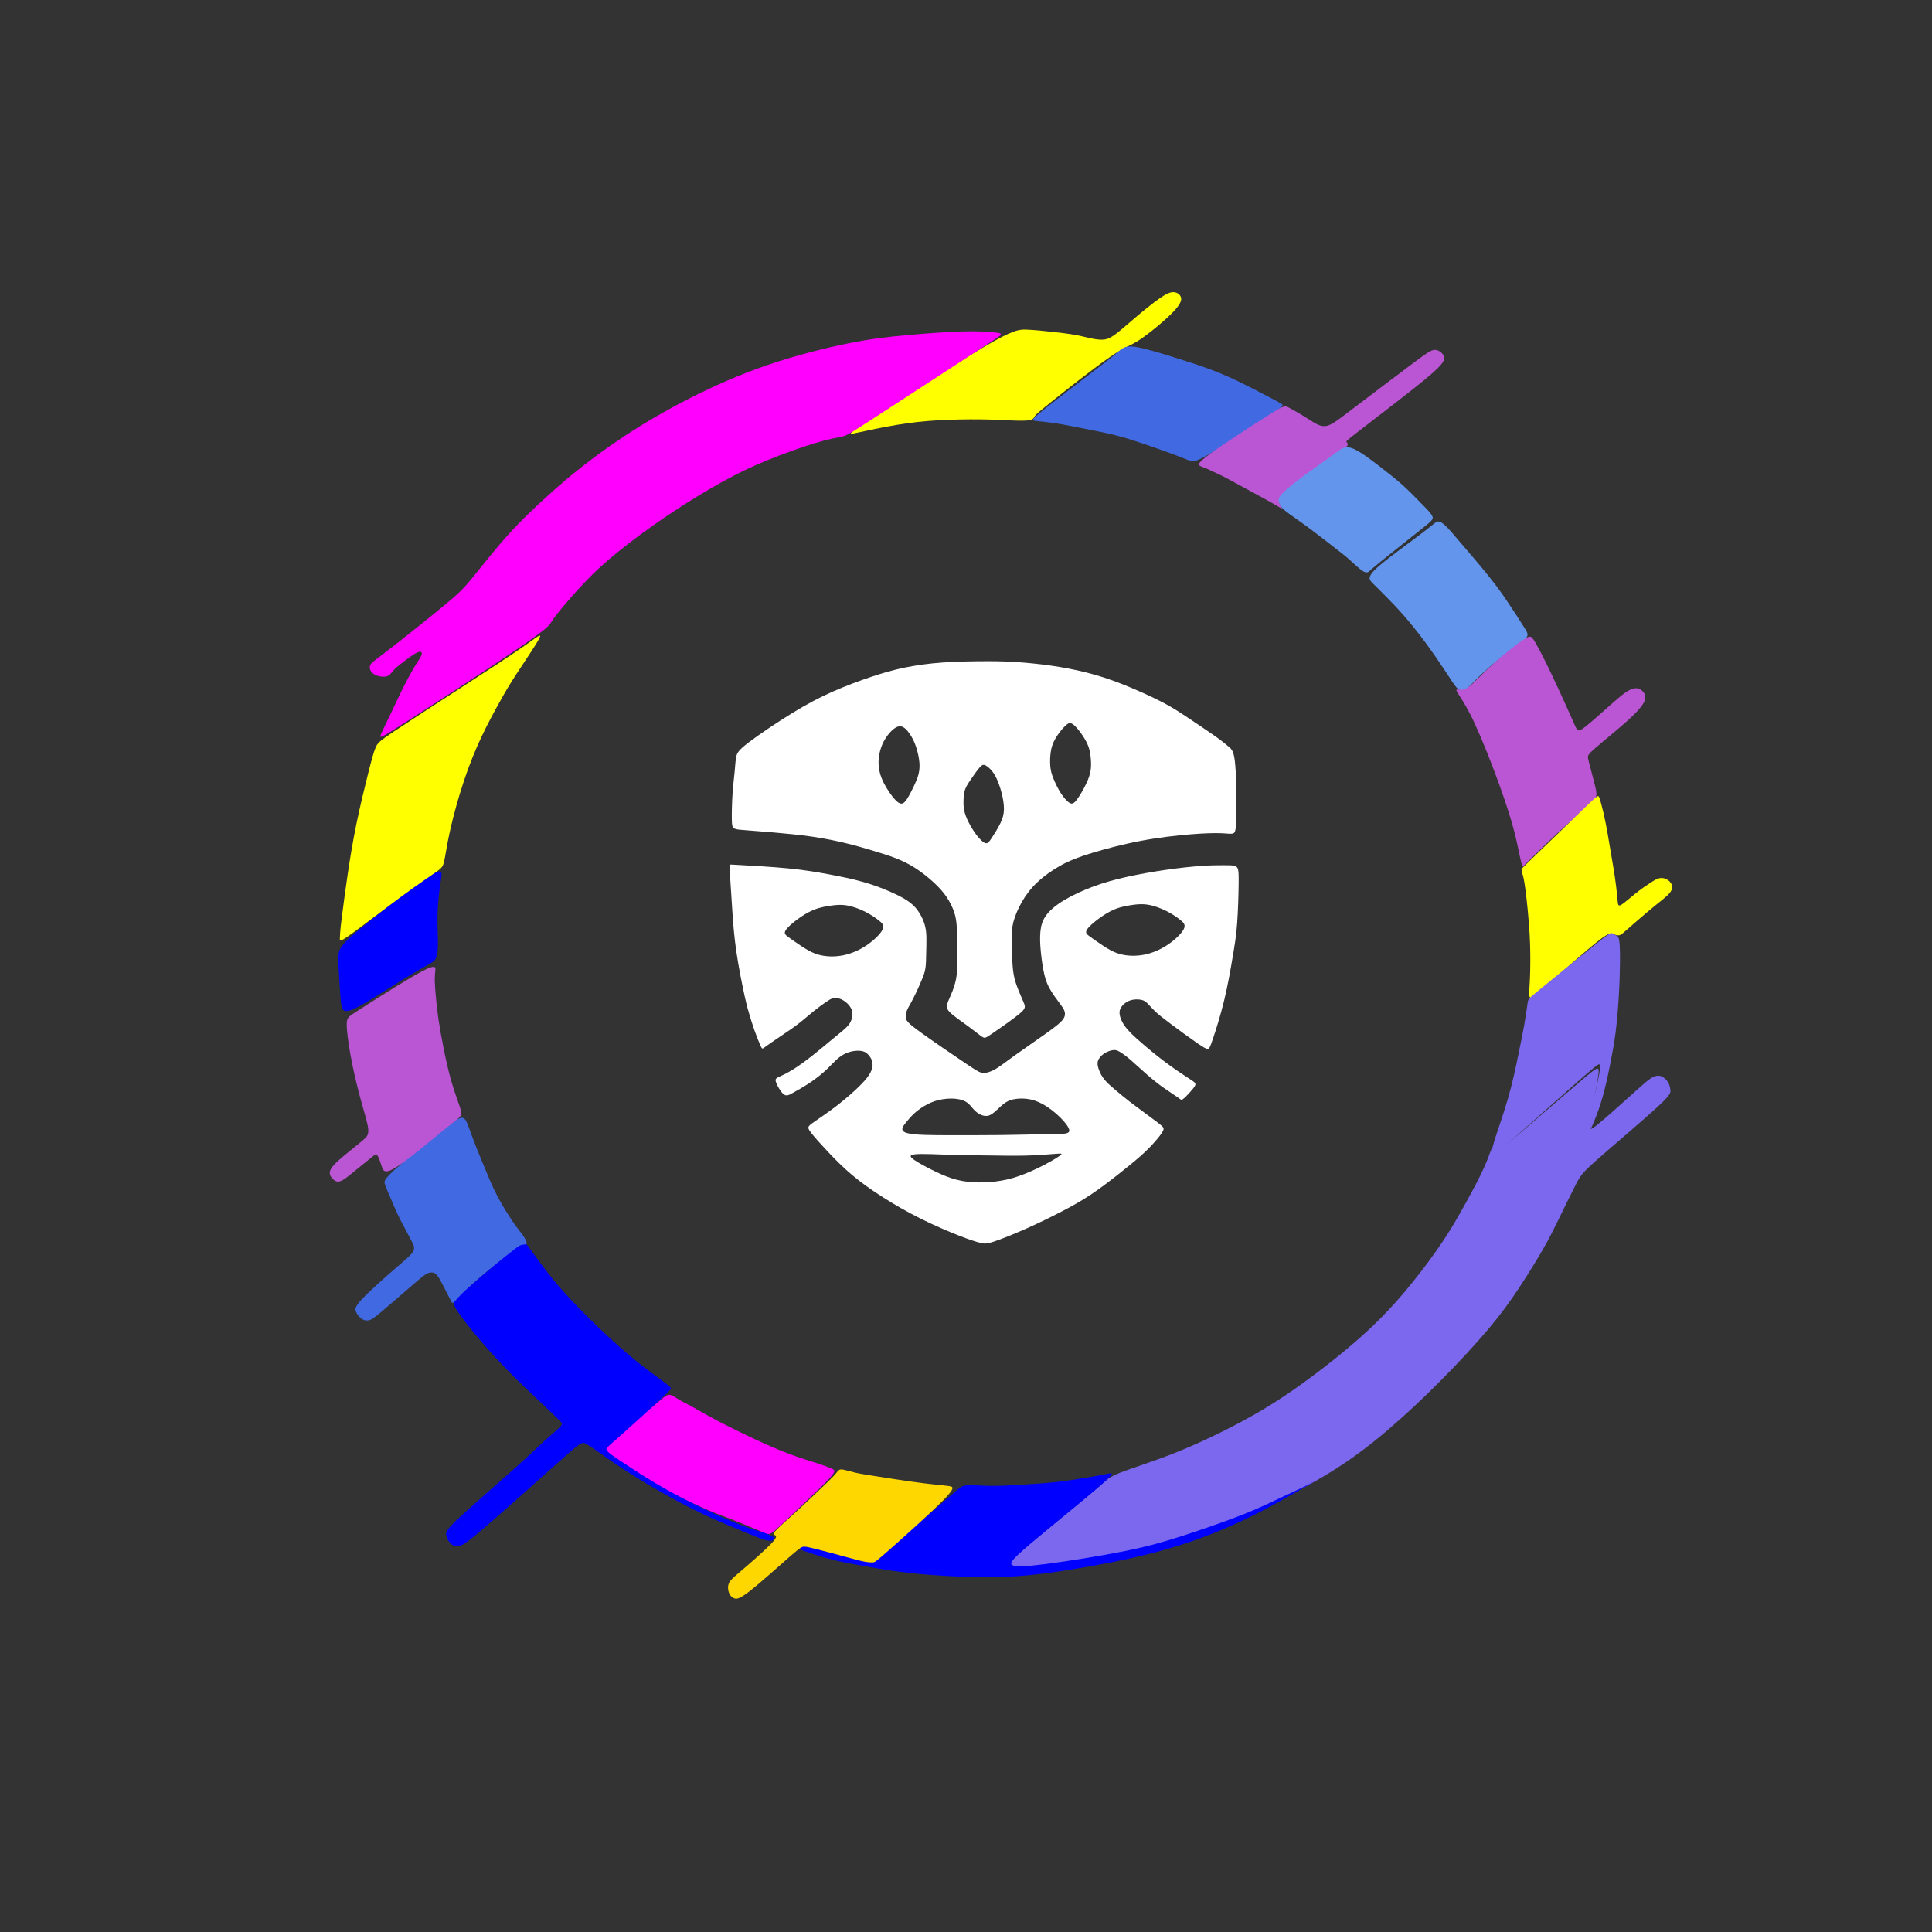 <?xml version="1.0" encoding="UTF-8" standalone="no"?>
<!-- Created with Inkscape (http://www.inkscape.org/) -->

<svg
   width="512"
   height="512"
   viewBox="0 0 512 512"
   version="1.1"
   id="svg1"
   inkscape:version="1.3.2 (091e20e, 2023-11-25, custom)"
   sodipodi:docname="vodoun-mask.svg"
   xmlns:inkscape="http://www.inkscape.org/namespaces/inkscape"
   xmlns:sodipodi="http://sodipodi.sourceforge.net/DTD/sodipodi-0.dtd"
   xmlns="http://www.w3.org/2000/svg"
   xmlns:svg="http://www.w3.org/2000/svg">
  <rect x="0" y="0" width="512" height="512" fill="#333333" stroke="none"/>
  <sodipodi:namedview
     id="namedview1"
     pagecolor="#ffffff"
     bordercolor="#000000"
     borderopacity="0.25"
     inkscape:showpageshadow="2"
     inkscape:pageopacity="0.0"
     inkscape:pagecheckerboard="0"
     inkscape:deskcolor="#d1d1d1"
     inkscape:document-units="px"
     inkscape:zoom="0.921875"
     inkscape:cx="256"
     inkscape:cy="255.45763"
     inkscape:window-width="1366"
     inkscape:window-height="697"
     inkscape:window-x="-8"
     inkscape:window-y="-8"
     inkscape:window-maximized="1"
     inkscape:current-layer="layer1" />
  <defs
     id="defs1">
    <inkscape:path-effect
       effect="bspline"
       id="path-effect33"
       is_visible="true"
       lpeversion="1.3"
       weight="33.333"
       steps="2"
       helper_size="0"
       apply_no_weight="true"
       apply_with_weight="true"
       only_selected="false"
       uniform="false" />
    <inkscape:path-effect
       effect="bspline"
       id="path-effect32"
       is_visible="true"
       lpeversion="1.3"
       weight="33.333"
       steps="2"
       helper_size="0"
       apply_no_weight="true"
       apply_with_weight="true"
       only_selected="false"
       uniform="false" />
    <inkscape:path-effect
       effect="bspline"
       id="path-effect31"
       is_visible="true"
       lpeversion="1.3"
       weight="33.333"
       steps="2"
       helper_size="0"
       apply_no_weight="true"
       apply_with_weight="true"
       only_selected="false"
       uniform="false" />
    <inkscape:path-effect
       effect="bspline"
       id="path-effect30"
       is_visible="true"
       lpeversion="1.3"
       weight="33.333"
       steps="2"
       helper_size="0"
       apply_no_weight="true"
       apply_with_weight="true"
       only_selected="false"
       uniform="false" />
    <inkscape:path-effect
       effect="bspline"
       id="path-effect29"
       is_visible="true"
       lpeversion="1.3"
       weight="33.333"
       steps="2"
       helper_size="0"
       apply_no_weight="true"
       apply_with_weight="true"
       only_selected="false"
       uniform="false" />
    <inkscape:path-effect
       effect="bspline"
       id="path-effect28"
       is_visible="true"
       lpeversion="1.3"
       weight="33.333"
       steps="2"
       helper_size="0"
       apply_no_weight="true"
       apply_with_weight="true"
       only_selected="false"
       uniform="false" />
    <inkscape:path-effect
       effect="bspline"
       id="path-effect27"
       is_visible="true"
       lpeversion="1.3"
       weight="33.333"
       steps="2"
       helper_size="0"
       apply_no_weight="true"
       apply_with_weight="true"
       only_selected="false"
       uniform="false" />
    <inkscape:path-effect
       effect="bspline"
       id="path-effect26"
       is_visible="true"
       lpeversion="1.3"
       weight="33.333"
       steps="2"
       helper_size="0"
       apply_no_weight="true"
       apply_with_weight="true"
       only_selected="false"
       uniform="false" />
    <inkscape:path-effect
       effect="bspline"
       id="path-effect25"
       is_visible="true"
       lpeversion="1.3"
       weight="33.333"
       steps="2"
       helper_size="0"
       apply_no_weight="true"
       apply_with_weight="true"
       only_selected="false"
       uniform="false" />
    <inkscape:path-effect
       effect="bspline"
       id="path-effect23"
       is_visible="true"
       lpeversion="1.3"
       weight="33.333"
       steps="2"
       helper_size="0"
       apply_no_weight="true"
       apply_with_weight="true"
       only_selected="false"
       uniform="false" />
    <inkscape:path-effect
       effect="bspline"
       id="path-effect22"
       is_visible="true"
       lpeversion="1.3"
       weight="33.333"
       steps="2"
       helper_size="0"
       apply_no_weight="true"
       apply_with_weight="true"
       only_selected="false"
       uniform="false" />
    <inkscape:path-effect
       effect="bspline"
       id="path-effect21"
       is_visible="true"
       lpeversion="1.3"
       weight="33.333"
       steps="2"
       helper_size="0"
       apply_no_weight="true"
       apply_with_weight="true"
       only_selected="false"
       uniform="false" />
    <inkscape:path-effect
       effect="bspline"
       id="path-effect20"
       is_visible="true"
       lpeversion="1.3"
       weight="33.333"
       steps="2"
       helper_size="0"
       apply_no_weight="true"
       apply_with_weight="true"
       only_selected="false"
       uniform="false" />
    <inkscape:path-effect
       effect="bspline"
       id="path-effect19"
       is_visible="true"
       lpeversion="1.3"
       weight="33.333"
       steps="2"
       helper_size="0"
       apply_no_weight="true"
       apply_with_weight="true"
       only_selected="false"
       uniform="false" />
    <inkscape:path-effect
       effect="bspline"
       id="path-effect18"
       is_visible="true"
       lpeversion="1.3"
       weight="33.333"
       steps="2"
       helper_size="0"
       apply_no_weight="true"
       apply_with_weight="true"
       only_selected="false"
       uniform="false" />
    <inkscape:path-effect
       effect="bspline"
       id="path-effect17"
       is_visible="true"
       lpeversion="1.3"
       weight="33.333"
       steps="2"
       helper_size="0"
       apply_no_weight="true"
       apply_with_weight="true"
       only_selected="false"
       uniform="false" />
    <inkscape:path-effect
       effect="bspline"
       id="path-effect16"
       is_visible="true"
       lpeversion="1.3"
       weight="33.333"
       steps="2"
       helper_size="0"
       apply_no_weight="true"
       apply_with_weight="true"
       only_selected="false"
       uniform="false" />
    <inkscape:path-effect
       effect="bspline"
       id="path-effect15"
       is_visible="true"
       lpeversion="1.3"
       weight="33.333"
       steps="2"
       helper_size="0"
       apply_no_weight="true"
       apply_with_weight="true"
       only_selected="false"
       uniform="false" />
  </defs>
  <g
     inkscape:label="Calque 1"
     inkscape:groupmode="layer"
     id="layer1">
    <g
       id="g1"
       transform="matrix(1.378,0,0,1.346,-113.786,-140.627)">
      <path
         d="m 272.359,234.664 c -2.374,0 -5.568,0.044 -8.387,0.244 -2.818,0.2 -5.26,0.554 -7.457,1.02 -2.197,0.466 -4.149,1.044 -6.412,1.82 -2.263,0.777 -4.838,1.754 -7.301,2.863 -2.463,1.11 -4.815,2.351 -7.789,4.215 -2.974,1.864 -6.569,4.35 -8.5,5.859 -1.931,1.509 -2.196,2.042 -2.352,2.818 -0.155,0.777 -0.2,1.798 -0.311,2.996 -0.111,1.198 -0.289,2.574 -0.4,4.305 -0.111,1.731 -0.155,3.817 -0.133,5.037 0.022,1.221 0.11,1.576 0.51,1.775 0.399,0.2 1.11,0.243 2.309,0.332 1.198,0.089 2.884,0.222 5.125,0.422 2.241,0.2 5.039,0.467 7.568,0.844 2.53,0.377 4.792,0.865 6.723,1.354 1.931,0.488 3.528,0.975 5.037,1.441 1.509,0.466 2.93,0.911 4.262,1.443 1.331,0.533 2.573,1.153 3.838,1.996 1.265,0.843 2.553,1.908 3.574,2.885 1.021,0.976 1.775,1.864 2.396,2.818 0.621,0.954 1.109,1.975 1.42,2.93 0.311,0.954 0.443,1.843 0.51,3.107 0.067,1.265 0.066,2.907 0.066,3.75 0,0.843 0.001,0.887 0.023,1.863 0.022,0.976 0.065,2.886 -0.268,4.572 -0.333,1.687 -1.042,3.151 -1.441,4.127 -0.399,0.976 -0.488,1.464 0.244,2.24 0.732,0.777 2.285,1.843 3.527,2.775 1.243,0.932 2.174,1.731 2.707,2.086 0.533,0.355 0.666,0.265 2.02,-0.689 1.354,-0.954 3.929,-2.773 5.172,-3.838 1.243,-1.065 1.153,-1.375 0.775,-2.285 -0.377,-0.91 -1.042,-2.42 -1.441,-3.641 -0.399,-1.221 -0.532,-2.152 -0.621,-3.084 -0.089,-0.932 -0.134,-1.864 -0.156,-2.885 -0.022,-1.021 -0.021,-2.13 -0.021,-3.129 0,-0.999 -0.001,-1.885 0.287,-3.039 0.288,-1.154 0.867,-2.574 1.621,-3.928 0.754,-1.354 1.686,-2.642 2.973,-3.885 1.287,-1.243 2.929,-2.441 4.594,-3.373 1.664,-0.932 3.35,-1.598 5.902,-2.396 2.552,-0.799 5.971,-1.731 9.41,-2.396 3.44,-0.666 6.902,-1.065 9.564,-1.287 2.663,-0.222 4.526,-0.265 5.791,-0.221 1.265,0.044 1.93,0.177 2.352,0.066 0.422,-0.111 0.599,-0.466 0.666,-3.129 0.067,-2.663 0.023,-7.635 -0.199,-10.32 -0.222,-2.685 -0.622,-3.083 -1.221,-3.615 -0.599,-0.533 -1.397,-1.199 -2.84,-2.242 -1.442,-1.043 -3.529,-2.464 -5.193,-3.596 -1.664,-1.132 -2.907,-1.975 -4.971,-3.062 -2.064,-1.087 -4.949,-2.419 -7.479,-3.439 -2.53,-1.021 -4.704,-1.73 -6.945,-2.307 -2.241,-0.577 -4.548,-1.021 -6.834,-1.354 -2.286,-0.333 -4.551,-0.554 -6.459,-0.688 -1.908,-0.133 -3.462,-0.178 -5.836,-0.178 z m 16.104,12.203 c 0.122,0.023 0.256,0.078 0.406,0.178 0.599,0.399 1.443,1.51 2.02,2.42 0.577,0.91 0.888,1.62 1.088,2.264 0.2,0.644 0.289,1.22 0.355,1.93 0.067,0.71 0.111,1.553 0,2.396 -0.111,0.843 -0.378,1.686 -0.889,2.773 -0.51,1.087 -1.264,2.42 -1.818,3.152 -0.555,0.732 -0.91,0.865 -1.398,0.555 -0.488,-0.311 -1.111,-1.064 -1.621,-1.863 -0.51,-0.799 -0.909,-1.643 -1.242,-2.42 -0.333,-0.777 -0.599,-1.487 -0.732,-2.33 -0.133,-0.843 -0.133,-1.819 -0.066,-2.662 0.067,-0.843 0.199,-1.553 0.443,-2.219 0.244,-0.666 0.601,-1.288 0.934,-1.799 0.333,-0.51 0.642,-0.91 0.908,-1.221 0.266,-0.311 0.489,-0.533 0.777,-0.799 0.216,-0.2 0.47,-0.424 0.836,-0.355 z m -32.711,0.613 c 0.685,0.066 1.253,0.727 1.719,1.406 0.533,0.777 0.931,1.577 1.264,2.598 0.333,1.021 0.599,2.263 0.666,3.262 0.067,0.999 -0.067,1.753 -0.244,2.396 -0.178,0.644 -0.4,1.177 -0.777,1.998 -0.377,0.821 -0.908,1.929 -1.396,2.684 -0.488,0.754 -0.932,1.154 -1.643,0.666 -0.71,-0.488 -1.687,-1.864 -2.375,-3.062 -0.688,-1.198 -1.087,-2.219 -1.287,-3.262 -0.2,-1.043 -0.2,-2.108 0,-3.195 0.2,-1.087 0.599,-2.197 1.287,-3.262 0.688,-1.065 1.665,-2.086 2.486,-2.219 0.103,-0.017 0.203,-0.019 0.301,-0.01 z m 16.111,7.6 c 0.098,0.021 0.202,0.066 0.318,0.133 0.466,0.266 1.133,0.888 1.688,1.842 0.555,0.954 0.998,2.24 1.309,3.461 0.311,1.22 0.489,2.375 0.467,3.352 -0.022,0.976 -0.245,1.774 -0.711,2.75 -0.466,0.976 -1.176,2.13 -1.664,2.885 -0.488,0.754 -0.753,1.11 -1.197,0.977 -0.444,-0.133 -1.067,-0.754 -1.666,-1.553 -0.599,-0.799 -1.176,-1.775 -1.598,-2.641 -0.422,-0.865 -0.687,-1.62 -0.82,-2.33 -0.133,-0.71 -0.134,-1.375 -0.111,-2.041 0.022,-0.666 0.067,-1.331 0.289,-1.975 0.222,-0.644 0.622,-1.266 1.154,-2.064 0.533,-0.799 1.198,-1.776 1.664,-2.309 0.35,-0.399 0.586,-0.549 0.879,-0.486 z"
         style="fill:#ffffff;fill-opacity:1;stroke-width:1.934;stroke-linecap:round;stroke-dashoffset:2.2;paint-order:stroke fill markers"
         id="path5" />
      <path
         d="m 223.199,274.696 c -0.053,0 -0.158,-5.9e-4 -0.211,0.041 -0.053,0.042 -0.053,0.126 -0.053,0.221 v 0.346 c 0,0.147 -5e-4,0.337 0.008,0.664 0.008,0.327 0.025,0.792 0.1,2.068 0.075,1.276 0.208,3.363 0.363,5.715 0.155,2.352 0.334,4.969 0.777,8.076 0.444,3.107 1.153,6.703 1.619,8.855 0.466,2.153 0.689,2.863 0.934,3.684 0.244,0.821 0.511,1.752 0.91,2.906 0.399,1.154 0.93,2.53 1.219,3.174 0.288,0.644 0.334,0.554 0.955,0.088 0.621,-0.466 1.819,-1.309 2.973,-2.107 1.154,-0.799 2.264,-1.554 3.307,-2.375 1.043,-0.821 2.02,-1.708 2.93,-2.463 0.91,-0.754 1.752,-1.375 2.352,-1.797 0.599,-0.422 0.955,-0.645 1.311,-0.756 0.355,-0.111 0.709,-0.111 1.131,0 0.422,0.111 0.91,0.333 1.398,0.732 0.488,0.399 0.976,0.976 1.176,1.598 0.2,0.621 0.111,1.287 -0.066,1.842 -0.178,0.555 -0.445,0.999 -1.021,1.576 -0.577,0.577 -1.464,1.288 -2.596,2.242 -1.132,0.954 -2.507,2.152 -3.883,3.262 -1.376,1.11 -2.753,2.13 -3.885,2.84 -1.132,0.71 -2.017,1.109 -2.572,1.375 -0.555,0.266 -0.779,0.401 -0.557,1.066 0.222,0.666 0.889,1.864 1.443,2.33 0.555,0.466 0.999,0.2 1.775,-0.244 0.777,-0.444 1.886,-1.065 2.951,-1.775 1.065,-0.71 2.087,-1.509 2.863,-2.197 0.777,-0.688 1.309,-1.266 1.842,-1.82 0.533,-0.555 1.064,-1.086 1.686,-1.508 0.621,-0.422 1.332,-0.733 2.064,-0.889 0.732,-0.155 1.487,-0.155 2.02,-0.021 0.533,0.133 0.842,0.4 1.131,0.732 0.288,0.333 0.554,0.732 0.688,1.176 0.133,0.444 0.133,0.932 0,1.465 -0.133,0.533 -0.398,1.109 -0.953,1.842 -0.555,0.732 -1.398,1.621 -2.463,2.619 -1.065,0.999 -2.353,2.108 -3.662,3.129 -1.309,1.021 -2.64,1.953 -3.527,2.574 -0.888,0.621 -1.332,0.93 -1.531,1.219 -0.2,0.288 -0.155,0.555 0.488,1.398 0.644,0.843 1.886,2.263 3.262,3.75 1.376,1.487 2.884,3.041 4.615,4.527 1.731,1.487 3.683,2.907 5.902,4.35 2.219,1.442 4.704,2.907 7.322,4.238 2.619,1.331 5.372,2.529 7.369,3.328 1.997,0.799 3.239,1.199 4.061,1.398 0.821,0.2 1.221,0.2 2.574,-0.266 1.354,-0.466 3.66,-1.399 6.057,-2.486 2.397,-1.087 4.883,-2.33 6.969,-3.439 2.086,-1.11 3.773,-2.086 5.504,-3.262 1.731,-1.176 3.505,-2.553 5.191,-3.906 1.687,-1.354 3.285,-2.685 4.461,-3.75 1.176,-1.065 1.931,-1.863 2.641,-2.684 0.71,-0.821 1.376,-1.665 1.643,-2.197 0.266,-0.533 0.133,-0.756 -0.289,-1.133 -0.422,-0.377 -1.132,-0.908 -1.775,-1.396 -0.644,-0.488 -1.221,-0.934 -1.953,-1.488 -0.732,-0.555 -1.62,-1.22 -2.508,-1.93 -0.888,-0.71 -1.775,-1.466 -2.596,-2.176 -0.821,-0.71 -1.575,-1.375 -2.107,-2.041 -0.533,-0.666 -0.845,-1.332 -1.066,-1.953 -0.222,-0.621 -0.355,-1.197 -0.178,-1.752 0.178,-0.555 0.667,-1.088 1.244,-1.465 0.577,-0.377 1.242,-0.6 1.73,-0.645 0.488,-0.044 0.8,0.088 1.266,0.377 0.466,0.288 1.087,0.733 1.975,1.51 0.888,0.777 2.042,1.887 3.129,2.863 1.087,0.976 2.107,1.819 3.172,2.596 1.065,0.777 2.176,1.488 2.775,1.932 0.599,0.444 0.687,0.62 1.02,0.398 0.333,-0.222 0.91,-0.844 1.398,-1.398 0.488,-0.555 0.887,-1.042 0.998,-1.375 0.111,-0.333 -0.065,-0.51 -0.465,-0.799 -0.399,-0.288 -1.021,-0.689 -1.775,-1.199 -0.754,-0.51 -1.642,-1.13 -2.574,-1.818 -0.932,-0.688 -1.909,-1.442 -3.062,-2.396 -1.154,-0.954 -2.486,-2.109 -3.484,-3.041 -0.999,-0.932 -1.664,-1.642 -2.152,-2.33 -0.488,-0.688 -0.798,-1.354 -0.953,-1.953 -0.155,-0.599 -0.156,-1.131 0.154,-1.686 0.311,-0.555 0.933,-1.131 1.688,-1.42 0.754,-0.288 1.641,-0.289 2.24,-0.156 0.599,0.133 0.91,0.399 1.287,0.799 0.377,0.399 0.821,0.933 1.42,1.51 0.599,0.577 1.354,1.197 2.885,2.373 1.531,1.176 3.84,2.907 5.193,3.861 1.354,0.954 1.753,1.132 2.02,1.109 0.266,-0.022 0.399,-0.244 0.932,-1.842 0.533,-1.598 1.465,-4.57 2.197,-7.654 0.732,-3.085 1.265,-6.28 1.664,-8.699 0.399,-2.419 0.666,-4.061 0.844,-6.547 0.178,-2.485 0.265,-5.814 0.287,-7.789 0.022,-1.975 -0.022,-2.595 -0.178,-2.973 -0.155,-0.377 -0.421,-0.512 -0.865,-0.578 -0.444,-0.067 -1.065,-0.066 -2.02,-0.066 -0.954,0 -2.239,-3.3e-4 -4.104,0.133 -1.864,0.133 -4.305,0.4 -6.857,0.777 -2.552,0.377 -5.215,0.866 -7.545,1.398 -2.33,0.533 -4.327,1.109 -6.324,1.863 -1.997,0.754 -3.994,1.688 -5.592,2.664 -1.598,0.976 -2.797,1.997 -3.529,3.018 -0.732,1.021 -0.998,2.042 -1.109,3.174 -0.111,1.132 -0.066,2.373 0.045,3.66 0.111,1.287 0.288,2.619 0.51,3.84 0.222,1.22 0.489,2.33 1.088,3.506 0.599,1.176 1.53,2.418 2.107,3.217 0.577,0.799 0.799,1.155 0.91,1.576 0.111,0.422 0.111,0.911 -0.311,1.51 -0.422,0.599 -1.264,1.309 -3.018,2.596 -1.753,1.287 -4.416,3.15 -6.258,4.504 -1.842,1.354 -2.864,2.198 -3.773,2.73 -0.91,0.533 -1.708,0.753 -2.352,0.709 -0.644,-0.044 -1.132,-0.354 -3.418,-1.93 -2.286,-1.576 -6.368,-4.416 -8.609,-6.08 -2.241,-1.664 -2.64,-2.153 -2.773,-2.686 -0.133,-0.533 2.1e-4,-1.11 0.178,-1.576 0.178,-0.466 0.4,-0.82 0.732,-1.441 0.333,-0.621 0.775,-1.509 1.152,-2.33 0.377,-0.821 0.688,-1.575 0.977,-2.285 0.288,-0.71 0.554,-1.375 0.688,-2.219 0.133,-0.843 0.134,-1.866 0.156,-2.953 0.022,-1.087 0.067,-2.241 0.045,-3.195 -0.022,-0.954 -0.112,-1.708 -0.334,-2.484 -0.222,-0.777 -0.576,-1.576 -1.02,-2.309 -0.444,-0.732 -0.978,-1.397 -1.799,-2.041 -0.821,-0.644 -1.929,-1.265 -3.416,-1.953 -1.487,-0.688 -3.351,-1.443 -5.459,-2.064 -2.108,-0.621 -4.461,-1.109 -6.791,-1.553 -2.33,-0.444 -4.637,-0.844 -7.744,-1.154 -3.107,-0.311 -7.012,-0.532 -8.965,-0.643 -1.953,-0.111 -1.953,-0.111 -2.006,-0.111 z m 79.223,7.816 c 0.286,0.012 0.577,0.039 0.875,0.086 1.193,0.188 2.509,0.691 3.607,1.256 1.098,0.565 1.978,1.191 2.637,1.725 0.659,0.534 1.099,0.973 0.691,1.82 -0.408,0.847 -1.664,2.103 -3.076,3.076 -1.412,0.973 -2.982,1.663 -4.582,1.977 -1.601,0.314 -3.233,0.252 -4.582,-0.125 -1.349,-0.377 -2.416,-1.068 -3.389,-1.727 -0.973,-0.659 -1.851,-1.287 -2.479,-1.758 -0.628,-0.471 -1.005,-0.783 -0.283,-1.662 0.722,-0.879 2.542,-2.323 4.08,-3.17 1.538,-0.847 2.792,-1.099 3.953,-1.287 0.871,-0.141 1.689,-0.246 2.547,-0.211 z m -57.943,0.133 c 0.286,0.012 0.577,0.039 0.875,0.086 1.193,0.188 2.511,0.691 3.609,1.256 1.098,0.565 1.978,1.191 2.637,1.725 0.659,0.534 1.097,0.973 0.689,1.82 -0.408,0.847 -1.664,2.103 -3.076,3.076 -1.412,0.973 -2.98,1.663 -4.58,1.977 -1.601,0.314 -3.233,0.252 -4.582,-0.125 -1.349,-0.377 -2.418,-1.068 -3.391,-1.727 -0.973,-0.659 -1.851,-1.285 -2.479,-1.756 -0.628,-0.471 -1.005,-0.785 -0.283,-1.664 0.722,-0.879 2.542,-2.323 4.08,-3.17 1.538,-0.847 2.794,-1.099 3.955,-1.287 0.871,-0.141 1.687,-0.246 2.545,-0.211 z m 21.092,38.121 c 1.106,0.011 2.058,0.226 2.721,0.615 0.663,0.39 1.039,0.955 1.447,1.426 0.408,0.471 0.847,0.847 1.35,1.098 0.502,0.251 1.066,0.376 1.6,0.219 0.534,-0.157 1.035,-0.596 1.537,-1.066 0.502,-0.471 1.006,-0.973 1.508,-1.35 0.502,-0.377 1.003,-0.626 1.725,-0.783 0.722,-0.157 1.664,-0.221 2.637,-0.096 0.973,0.126 1.978,0.441 3.076,1.068 1.098,0.628 2.291,1.569 3.27,2.557 0.979,0.988 1.742,2.021 1.773,2.586 0.031,0.565 -0.669,0.661 -1.867,0.709 -1.198,0.048 -2.894,0.047 -4.777,0.078 -1.883,0.031 -3.953,0.096 -6.684,0.127 -2.73,0.032 -6.12,0.031 -9.572,0.029 -3.452,-0.002 -6.969,-0.004 -8.381,-0.443 -1.412,-0.439 -0.72,-1.315 -0.092,-2.098 0.628,-0.783 1.192,-1.474 2.031,-2.176 0.84,-0.702 1.954,-1.415 3.143,-1.867 1.188,-0.452 2.451,-0.644 3.557,-0.633 z m 21.062,10.855 c 0.153,0.035 0.099,0.128 -0.137,0.316 -0.471,0.377 -1.664,1.129 -3.139,1.914 -1.475,0.785 -3.232,1.601 -4.801,2.166 -1.569,0.565 -2.951,0.878 -4.426,1.066 -1.475,0.188 -3.043,0.252 -4.486,0.158 -1.444,-0.094 -2.762,-0.346 -4.08,-0.785 -1.318,-0.439 -2.636,-1.068 -3.865,-1.699 -1.23,-0.631 -2.371,-1.267 -3.184,-1.824 -0.813,-0.558 -1.298,-1.036 0.025,-1.189 1.324,-0.153 4.455,0.021 7.025,0.107 2.57,0.087 4.58,0.086 6.902,0.117 2.322,0.031 4.959,0.094 7.344,0.031 2.385,-0.063 4.518,-0.25 5.711,-0.344 0.596,-0.047 0.956,-0.07 1.109,-0.035 z"
         style="display:inline;fill:#ffffff;fill-opacity:1;stroke-width:1.934;stroke-linecap:round;stroke-dashoffset:2.2;paint-order:stroke fill markers"
         id="path10" />
      <path
         style="fill:#ffff00;fill-opacity:1;stroke-width:1.934;stroke-linecap:round;stroke-dashoffset:2.2;paint-order:stroke fill markers"
         d="m 398.933,200.785 c 0.314,0.502 0.377,1.255 -1.193,2.981 -1.569,1.726 -4.77,4.425 -6.684,5.712 -1.914,1.287 -2.542,1.161 -5.617,3.327 -3.076,2.165 -8.599,6.622 -11.423,8.944 -2.824,2.322 -2.95,2.511 -3.075,2.762 -0.126,0.251 -0.251,0.565 -0.879,0.722 -0.628,0.157 -1.757,0.157 -3.358,0.094 -1.601,-0.063 -3.672,-0.188 -6.214,-0.22 -2.542,-0.031 -5.555,0.031 -8.222,0.188 -2.668,0.157 -4.99,0.408 -7.751,0.879 -2.762,0.471 -5.963,1.161 -7.751,1.569 -1.789,0.408 -2.165,0.533 2.887,-2.887 5.053,-3.421 15.534,-10.388 21.34,-13.902 5.806,-3.515 6.936,-3.578 8.411,-3.515 1.475,0.063 3.295,0.251 4.958,0.439 1.663,0.188 3.17,0.377 4.362,0.596 1.193,0.22 2.071,0.471 2.919,0.659 0.847,0.188 1.663,0.314 2.354,0.282 0.69,-0.031 1.255,-0.22 2.071,-0.785 0.816,-0.565 1.883,-1.506 2.95,-2.448 1.067,-0.941 2.134,-1.883 3.232,-2.793 1.098,-0.91 2.228,-1.789 3.107,-2.385 0.879,-0.596 1.506,-0.91 2.103,-0.941 0.596,-0.031 1.161,0.22 1.475,0.722 z"
         id="path15"
         inkscape:path-effect="#path-effect15"
         inkscape:original-d="m 399.18432,200.53363 c 0.0628,0.75318 0.12553,1.50636 0.1883,2.25954 -3.20107,2.69894 -6.40202,5.39777 -9.60302,8.09666 -0.62766,-0.12553 -1.2553,-0.25106 -1.88295,-0.37659 -5.52341,4.45639 -11.04661,8.91261 -16.56991,13.36891 -0.12553,0.1883 -0.25106,0.37659 -0.37659,0.56488 -0.12553,0.31383 -0.25106,0.62765 -0.37659,0.94148 -1.12979,0 -2.25953,0 -3.3893,0 -2.07128,-0.12554 -4.14248,-0.25106 -6.21372,-0.37659 -3.01277,0.0628 -6.02542,0.12553 -9.03813,0.18829 -2.32235,0.25107 -4.6446,0.50212 -6.9669,0.75318 -3.20107,0.69043 -6.40201,1.38083 -9.60302,2.07124 -0.3766,0.12553 -0.75318,0.25106 -1.12977,0.37659 10.48194,-6.96704 20.96346,-13.93379 31.44518,-20.90069 1.12979,-0.0628 2.25954,-0.12553 3.3893,-0.18829 1.82022,0.18829 3.64036,0.37658 5.46054,0.56488 1.50639,0.1883 3.01272,0.37659 4.51907,0.56488 0.87873,0.25107 1.75742,0.50212 2.63613,0.75318 0.81595,0.12553 1.63188,0.25106 2.44782,0.37659 0.5649,-0.1883 1.12977,-0.37659 1.69465,-0.56488 1.06703,-0.9415 2.13401,-1.88295 3.20101,-2.82442 1.06702,-0.94149 2.134,-1.88295 3.20101,-2.82442 1.12979,-0.87872 2.25953,-1.75741 3.3893,-2.63612 0.62766,-0.31383 1.25529,-0.62765 1.88294,-0.94147 0.5649,0.25106 1.12977,0.50211 1.69465,0.75317 z"
         transform="translate(-89.372,-38.06)" />
      <path
         style="fill:#4169e1;fill-opacity:1;stroke-width:1.934;stroke-linecap:round;stroke-dashoffset:2.2;paint-order:stroke fill markers"
         d="m 390.774,210.921 c 1.82,0.345 4.833,1.287 7.469,2.134 2.636,0.847 4.896,1.601 6.904,2.385 2.008,0.785 3.766,1.6 5.523,2.479 1.757,0.879 3.515,1.82 4.864,2.542 1.349,0.722 2.291,1.224 2.793,1.538 0.502,0.314 0.565,0.439 -2.103,2.291 -2.668,1.852 -8.065,5.429 -11.047,7.249 -2.981,1.82 -3.546,1.883 -4.142,1.757 -0.596,-0.126 -1.224,-0.439 -2.573,-0.973 -1.349,-0.534 -3.421,-1.287 -5.461,-2.008 -2.04,-0.722 -4.048,-1.412 -6.025,-1.946 -1.977,-0.533 -3.923,-0.91 -5.931,-1.318 -2.008,-0.408 -4.08,-0.847 -5.837,-1.13 -1.757,-0.282 -3.201,-0.408 -4.017,-0.502 -0.816,-0.094 -1.004,-0.157 1.193,-1.977 2.197,-1.82 6.779,-5.398 9.509,-7.532 2.73,-2.134 3.609,-2.824 4.268,-3.389 0.659,-0.565 1.098,-1.004 1.632,-1.349 0.533,-0.345 1.161,-0.596 2.981,-0.251 z"
         id="path16"
         inkscape:path-effect="#path-effect16"
         inkscape:original-d="m 389.5813,210.32495 c 3.01272,0.94147 6.02543,1.88294 9.03814,2.82441 2.25958,0.7532 4.51907,1.50636 6.7786,2.25954 1.75745,0.81596 3.51483,1.63188 5.27225,2.44783 1.75745,0.94149 3.51483,1.88294 5.27224,2.82441 0.94149,0.50213 1.88295,1.00424 2.82442,1.50636 0.0628,0.12553 0.12553,0.25106 0.18829,0.37659 -5.39788,3.57767 -10.79555,7.15519 -16.19332,10.73279 -0.5649,0.0628 -1.12977,0.12553 -1.69465,0.18829 -0.62766,-0.31383 -1.2553,-0.62765 -1.88295,-0.94147 -2.07128,-0.7532 -4.14248,-1.50636 -6.21372,-2.25954 -2.00851,-0.69042 -4.01694,-1.38082 -6.02542,-2.07124 -1.94575,-0.37659 -3.89142,-0.75317 -5.83713,-1.12976 -2.07128,-0.43937 -4.14248,-0.87871 -6.21372,-1.31806 -1.44362,-0.12554 -2.88718,-0.25106 -4.33077,-0.37659 -0.1883,-0.0628 -0.37659,-0.12553 -0.56488,-0.1883 4.58192,-3.57766 9.16366,-7.15519 13.74549,-10.73278 0.87873,-0.69043 1.75742,-1.38083 2.63613,-2.07124 0.43936,-0.43937 0.87871,-0.87871 1.31806,-1.31806 0.62766,-0.25107 1.2553,-0.50212 1.88294,-0.75318 z"
         transform="translate(-89.372,-38.06)" />
      <path
         style="fill:#ba55d3;fill-opacity:1;stroke-width:1.934;stroke-linecap:round;stroke-dashoffset:2.2;paint-order:stroke fill markers"
         d="m 404.781,231.804 c 2.685,-1.997 8.322,-5.725 11.206,-7.589 2.885,-1.864 3.018,-1.864 3.839,-1.42 0.821,0.444 2.33,1.331 3.595,2.152 1.265,0.821 2.286,1.576 3.373,1.487 1.087,-0.089 2.241,-1.021 5.37,-3.462 3.129,-2.441 8.233,-6.391 11.184,-8.654 2.951,-2.263 3.75,-2.84 4.46,-2.885 0.71,-0.044 1.331,0.444 1.664,0.932 0.333,0.488 0.377,0.976 -0.333,1.886 -0.71,0.91 -2.175,2.241 -5.348,4.815 -3.173,2.574 -8.055,6.391 -10.518,8.344 -2.463,1.953 -2.508,2.042 -2.352,2.197 0.155,0.155 0.51,0.377 -0.155,1.021 -0.666,0.644 -2.352,1.709 -3.994,2.929 -1.642,1.22 -3.24,2.596 -4.593,3.684 -1.354,1.087 -2.463,1.886 -3.129,2.441 -0.666,0.555 -0.888,0.865 -0.999,1.176 -0.111,0.311 -0.111,0.621 10e-6,0.954 0.111,0.333 0.333,0.688 0.466,0.865 0.133,0.178 0.178,0.178 -0.2,-0.067 -0.377,-0.244 -1.176,-0.732 -2.663,-1.576 -1.487,-0.843 -3.661,-2.042 -5.259,-2.929 -1.598,-0.888 -2.618,-1.465 -3.44,-1.886 -0.821,-0.422 -1.442,-0.688 -1.908,-0.91 -0.466,-0.222 -0.777,-0.399 -1.154,-0.555 -0.377,-0.155 -0.821,-0.288 -1.176,-0.488 -0.355,-0.2 -0.621,-0.466 2.064,-2.463 z"
         id="path17"
         inkscape:path-effect="#path-effect17"
         inkscape:original-d="m 401.82953,233.53512 c 5.63645,-3.72804 11.27289,-7.45608 16.90933,-11.18412 0.13315,0 0.26629,0 0.39943,0 1.509,0.88765 3.01794,1.77526 4.52691,2.66289 1.02079,0.7545 2.04155,1.50897 3.06232,2.26345 1.15394,-0.93203 2.30784,-1.86402 3.46175,-2.79603 5.10397,-3.95003 10.20773,-7.8999 15.3116,-11.84984 0.79888,-0.57697 1.59773,-1.15392 2.3966,-1.73088 0.62135,0.48821 1.24268,0.97639 1.86402,1.46459 0.0444,0.4882 0.0888,0.97639 0.13314,1.46459 -1.46462,1.33147 -2.92917,2.66288 -4.39376,3.99432 -4.88206,3.81688 -9.76392,7.63361 -14.64588,11.45042 -0.0444,0.0888 -0.0888,0.17752 -0.13314,0.26628 0.35506,0.22192 0.7101,0.44382 1.06515,0.66573 -1.68652,1.06517 -3.37298,2.1303 -5.05948,3.19546 -1.59776,1.37585 -3.19546,2.75165 -4.79319,4.12747 -1.10956,0.79888 -2.21908,1.59773 -3.32861,2.3966 -0.22191,0.31068 -0.44382,0.62134 -0.66572,0.93201 0,0.31068 0,0.62134 0,0.93201 0.22191,0.35506 0.44381,0.7101 0.66572,1.06516 0.0444,0 0.0888,0 0.13314,0 -0.79888,-0.48821 -1.59773,-0.9764 -2.3966,-1.46459 -2.17473,-1.19832 -4.34938,-2.3966 -6.52407,-3.5949 -1.02079,-0.57697 -2.04154,-1.15392 -3.06232,-1.73087 -0.62135,-0.2663 -1.24268,-0.53258 -1.86402,-0.79887 -0.31067,-0.17753 -0.62134,-0.35505 -0.93201,-0.53258 -0.44382,-0.13314 -0.88763,-0.26629 -1.33144,-0.39943 -0.26629,-0.26629 -0.53258,-0.53258 -0.79887,-0.79887 z"
         transform="translate(-89.372,-38.06)" />
      <path
         style="fill:#6495ed;fill-opacity:1;stroke-width:1.934;stroke-linecap:round;stroke-dashoffset:2.2;paint-order:stroke fill markers"
         d="m 431.898,230.761 c 1.354,0.466 3.351,2.019 5.126,3.417 1.775,1.398 3.329,2.641 4.682,3.883 1.354,1.243 2.508,2.485 3.528,3.551 1.021,1.065 1.908,1.953 2.175,2.552 0.266,0.599 -0.089,0.91 -2.13,2.574 -2.042,1.664 -5.77,4.682 -7.7,6.28 -1.931,1.598 -2.064,1.775 -2.286,1.975 -0.222,0.2 -0.533,0.422 -1.22,-1e-5 -0.688,-0.422 -1.753,-1.487 -2.574,-2.241 -0.821,-0.754 -1.398,-1.198 -2.707,-2.241 -1.309,-1.043 -3.351,-2.685 -5.015,-3.95 -1.664,-1.265 -2.951,-2.152 -3.817,-2.796 -0.865,-0.644 -1.309,-1.043 -1.598,-1.42 -0.288,-0.377 -0.422,-0.732 -0.488,-1.087 -0.067,-0.355 -0.067,-0.71 0.533,-1.398 0.599,-0.688 1.797,-1.709 3.062,-2.707 1.265,-0.999 2.596,-1.975 3.883,-2.907 1.287,-0.932 2.53,-1.82 3.506,-2.574 0.976,-0.754 1.686,-1.376 3.04,-0.91 z"
         id="path18"
         inkscape:path-effect="#path-effect18"
         inkscape:original-d="m 431.25443,229.67394 c 1.99716,1.55335 3.99433,3.1067 5.99149,4.66005 1.55338,1.2427 3.1067,2.48536 4.66005,3.72804 1.15394,1.24271 2.30784,2.48536 3.46175,3.72804 0.88765,0.88765 1.77526,1.77526 2.66289,2.66289 -0.35506,0.31067 -0.7101,0.62134 -1.06515,0.93201 -3.72812,3.018 -7.45609,6.03587 -11.18413,9.05381 -0.13314,0.17753 -0.26629,0.35505 -0.39943,0.53258 -0.31068,0.22191 -0.62134,0.44381 -0.93201,0.66572 -1.06518,-1.06518 -2.13031,-2.13031 -3.19546,-3.19546 -0.57697,-0.44383 -1.15392,-0.88763 -1.73088,-1.33145 -2.04159,-1.64214 -4.08309,-3.28422 -6.12464,-4.92634 -1.28708,-0.88764 -2.57412,-1.77525 -3.86118,-2.66288 -0.44383,-0.39944 -0.88763,-0.79887 -1.33145,-1.1983 -0.13314,-0.35506 -0.26628,-0.7101 -0.39943,-1.06516 0,-0.35506 0,-0.7101 0,-1.06515 1.19832,-1.02079 2.3966,-2.04155 3.5949,-3.06232 1.33147,-0.97641 2.66288,-1.95278 3.99433,-2.92917 1.2427,-0.88765 2.48536,-1.77526 3.72804,-2.66289 0.71012,-0.62135 1.4202,-1.24268 2.13031,-1.86402 z"
         transform="translate(-89.372,-38.06)" />
      <path
         style="fill:#6495ed;fill-opacity:1;stroke-width:1.934;stroke-linecap:round;stroke-dashoffset:2.2;paint-order:stroke fill markers"
         d="m 436.247,254.838 c 1.354,-1.42 4.505,-3.772 6.724,-5.459 2.219,-1.687 3.506,-2.707 4.261,-3.329 0.754,-0.621 0.976,-0.843 1.309,-0.843 0.333,1e-5 0.777,0.222 1.487,0.932 0.71,0.71 1.686,1.908 2.796,3.24 1.11,1.331 2.352,2.796 3.551,4.261 1.198,1.465 2.352,2.929 3.24,4.127 0.888,1.198 1.509,2.13 2.108,3.04 0.599,0.91 1.176,1.797 1.797,2.774 0.621,0.976 1.287,2.042 1.686,2.707 0.399,0.666 0.533,0.932 0.51,1.243 -0.022,0.311 -0.2,0.666 -1.043,1.354 -0.843,0.688 -2.352,1.709 -3.928,2.974 -1.576,1.265 -3.218,2.774 -4.283,3.817 -1.065,1.043 -1.553,1.62 -1.975,2.019 -0.422,0.399 -0.777,0.621 -1.132,0.732 -0.355,0.111 -0.71,0.111 -1.22,-0.444 -0.51,-0.555 -1.176,-1.664 -2.219,-3.284 -1.043,-1.62 -2.463,-3.75 -3.906,-5.747 -1.442,-1.997 -2.907,-3.861 -4.327,-5.503 -1.42,-1.642 -2.796,-3.062 -3.772,-4.061 -0.976,-0.999 -1.553,-1.576 -2.064,-2.108 -0.51,-0.533 -0.954,-1.021 0.399,-2.441 z"
         id="path19"
         inkscape:path-effect="#path-effect19"
         inkscape:original-d="m 434.44989,255.77022 c 3.15108,-2.35221 6.30216,-4.70443 9.45325,-7.05664 1.28708,-1.0208 2.57412,-2.04155 3.86118,-3.06232 0.22191,-0.22192 0.44382,-0.44382 0.66572,-0.66573 0.44383,0.22192 0.88763,0.44382 1.33145,0.66573 0.97641,1.19832 1.95278,2.39659 2.92917,3.59489 1.24271,1.46462 2.48536,2.92918 3.72804,4.39376 1.15394,1.46462 2.30784,2.92918 3.46175,4.39377 0.62136,0.93203 1.24268,1.86402 1.86402,2.79603 0.57697,0.88764 1.15392,1.77525 1.73088,2.66288 0.66574,1.06518 1.33144,2.13031 1.99717,3.19547 0.13314,0.26629 0.26628,0.53257 0.39943,0.79886 -0.17753,0.35506 -0.35505,0.71011 -0.53258,1.06516 -1.509,1.02079 -3.01794,2.04154 -4.52691,3.06232 -1.64214,1.509 -3.28422,3.01793 -4.92634,4.5269 -0.4882,0.57697 -0.97639,1.15392 -1.46458,1.73088 -0.35506,0.22191 -0.71011,0.44381 -1.06516,0.66572 -0.35506,0 -0.7101,0 -1.06515,0 -0.66574,-1.10956 -1.33144,-2.21907 -1.99717,-3.32861 -1.42023,-2.13035 -2.84041,-4.26061 -4.26061,-6.39092 -1.46462,-1.86406 -2.92918,-3.72804 -4.39377,-5.59206 -1.37585,-1.42024 -2.75165,-2.84042 -4.12747,-4.26062 -0.57697,-0.57697 -1.15392,-1.15392 -1.73088,-1.73088 -0.44382,-0.4882 -0.88763,-0.97639 -1.33144,-1.46459 z"
         transform="translate(-89.372,-38.06)" />
      <path
         style="fill:#ba55d3;fill-opacity:1;stroke-width:1.934;stroke-linecap:round;stroke-dashoffset:2.2;paint-order:stroke fill markers"
         d="m 452.047,278.36 c 0.067,-0.178 0.555,1e-5 1.043,-0.022 0.488,-0.022 0.976,-0.244 1.731,-0.91 0.754,-0.666 1.775,-1.775 3.062,-3.018 1.287,-1.243 2.84,-2.618 4.238,-3.772 1.398,-1.154 2.641,-2.086 3.373,-2.508 0.732,-0.422 0.954,-0.333 1.465,0.488 0.51,0.821 1.309,2.374 1.975,3.728 0.666,1.354 1.198,2.508 1.82,3.861 0.621,1.354 1.331,2.907 2.086,4.616 0.754,1.709 1.553,3.573 2.019,4.616 0.466,1.043 0.599,1.265 1.886,0.244 1.287,-1.021 3.728,-3.284 5.304,-4.704 1.576,-1.42 2.286,-1.997 2.951,-2.397 0.666,-0.399 1.287,-0.621 1.864,-0.51 0.577,0.111 1.11,0.555 1.354,1.087 0.244,0.533 0.2,1.154 -0.311,1.997 -0.51,0.843 -1.487,1.908 -2.951,3.262 -1.465,1.354 -3.417,2.996 -4.793,4.172 -1.376,1.176 -2.175,1.886 -2.552,2.352 -0.377,0.466 -0.333,0.688 -0.089,1.664 0.244,0.976 0.688,2.707 1.021,4.017 0.333,1.309 0.555,2.197 0.311,2.929 -0.244,0.732 -0.954,1.309 -2.13,2.308 -1.176,0.999 -2.818,2.419 -4.704,4.194 -1.886,1.775 -4.016,3.906 -5.237,5.126 -1.22,1.22 -1.531,1.531 -1.731,1.775 -0.2,0.244 -0.288,0.422 -0.51,-0.444 -0.222,-0.865 -0.577,-2.774 -0.976,-4.549 -0.399,-1.775 -0.843,-3.417 -1.376,-5.17 -0.533,-1.753 -1.154,-3.617 -1.864,-5.636 -0.71,-2.019 -1.509,-4.194 -2.352,-6.347 -0.843,-2.153 -1.731,-4.283 -2.419,-5.814 -0.688,-1.531 -1.176,-2.463 -1.62,-3.262 -0.444,-0.799 -0.843,-1.465 -1.22,-2.064 -0.377,-0.599 -0.732,-1.132 -0.666,-1.309 z"
         id="path20"
         inkscape:path-effect="#path-effect20"
         inkscape:original-d="m 451.62551,278.00532 c 0.48819,0.17753 0.97639,0.35506 1.46458,0.53258 0.48821,-0.22191 0.9764,-0.44381 1.46459,-0.66572 1.0208,-1.10956 2.04155,-2.21907 3.06232,-3.32861 1.55338,-1.37585 3.1067,-2.75165 4.66005,-4.12747 1.24271,-0.93203 2.48536,-1.86402 3.72804,-2.79603 0.22191,0.0888 0.44382,0.17752 0.66572,0.26629 0.79889,1.55338 1.59774,3.1067 2.3966,4.66005 0.53259,1.15394 1.06516,2.30783 1.59773,3.46175 0.71012,1.55338 1.42021,3.1067 2.13031,4.66005 0.79888,1.86406 1.59773,3.72804 2.3966,5.59206 0.13315,0.22191 0.26629,0.44382 0.39943,0.66572 2.44103,-2.2635 4.88196,-4.5269 7.32294,-6.79036 0.71012,-0.57697 1.42021,-1.15391 2.13031,-1.73087 0.62135,-0.22191 1.24268,-0.44382 1.86402,-0.66572 0.53259,0.44382 1.06515,0.88762 1.59773,1.33144 -0.0444,0.62135 -0.0888,1.24268 -0.13314,1.86402 -0.97641,1.06517 -1.95279,2.13031 -2.92918,3.19546 -1.95282,1.64215 -3.90556,3.28423 -5.85835,4.92634 -0.79888,0.71012 -1.59773,1.42021 -2.3966,2.13031 0.0444,0.22191 0.0888,0.44382 0.13315,0.66572 0.44382,1.73091 0.88763,3.46175 1.33144,5.19263 0.22191,0.88765 0.44382,1.77526 0.66572,2.66289 -0.71011,0.57697 -1.4202,1.15391 -2.13031,1.73087 -1.64214,1.42024 -3.28422,2.84041 -4.92633,4.26062 -2.13036,2.13035 -4.26062,4.26062 -6.39093,6.39093 -0.31068,0.31067 -0.62134,0.62134 -0.93201,0.93201 -0.0888,0.17753 -0.17753,0.35505 -0.26629,0.53258 -0.35506,-1.90844 -0.71011,-3.81681 -1.06516,-5.72521 -0.44382,-1.64215 -0.88763,-3.28423 -1.33144,-4.92634 -0.62135,-1.86406 -1.24268,-3.72804 -1.86402,-5.59206 -0.79888,-2.17473 -1.59773,-4.34938 -2.3966,-6.52407 -0.88764,-2.13035 -1.77525,-4.26062 -2.66288,-6.39093 -0.48821,-0.93203 -0.97639,-1.86402 -1.46459,-2.79603 -0.39944,-0.66573 -0.79887,-1.33144 -1.1983,-1.99716 -0.35506,-0.53259 -0.7101,-1.06516 -1.06515,-1.59774 z"
         transform="translate(-89.372,-38.06)" />
      <path
         style="fill:#ffff00;fill-opacity:1;stroke-width:1.934;stroke-linecap:round;stroke-dashoffset:2.2;paint-order:stroke fill markers"
         d="m 466.955,311.204 c 2.432,-2.401 7.296,-7.202 9.776,-9.65 2.479,-2.448 2.573,-2.542 2.777,-1.993 0.204,0.549 0.518,1.742 0.8,2.981 0.282,1.24 0.533,2.526 0.753,3.782 0.22,1.255 0.408,2.479 0.596,3.625 0.188,1.145 0.377,2.212 0.565,3.389 0.188,1.177 0.377,2.464 0.518,3.625 0.141,1.161 0.235,2.197 0.298,2.919 0.063,0.722 0.094,1.13 0.643,0.832 0.549,-0.298 1.616,-1.302 2.73,-2.212 1.114,-0.91 2.275,-1.726 3.091,-2.26 0.816,-0.534 1.287,-0.785 1.789,-0.832 0.502,-0.047 1.036,0.11 1.459,0.424 0.424,0.314 0.737,0.785 0.785,1.24 0.047,0.455 -0.173,0.894 -0.518,1.318 -0.345,0.424 -0.816,0.832 -1.553,1.444 -0.738,0.612 -1.742,1.428 -3.028,2.542 -1.287,1.114 -2.856,2.526 -3.734,3.311 -0.879,0.785 -1.067,0.941 -1.334,0.989 -0.267,0.047 -0.612,-0.016 -0.91,-0.141 -0.298,-0.126 -0.549,-0.314 -1.13,-0.094 -0.581,0.22 -1.491,0.847 -3.923,2.95 -2.432,2.103 -6.386,5.68 -8.567,7.61 -2.181,1.93 -2.589,2.212 -2.73,1.757 -0.141,-0.455 -0.016,-1.648 0.063,-3.499 0.079,-1.852 0.11,-4.362 0.031,-6.794 -0.078,-2.432 -0.267,-4.786 -0.439,-6.622 -0.173,-1.836 -0.33,-3.154 -0.455,-4.127 -0.126,-0.973 -0.22,-1.601 -0.314,-2.071 -0.094,-0.471 -0.188,-0.785 -0.267,-1.098 -0.079,-0.314 -0.141,-0.628 -0.173,-0.785 -0.031,-0.157 -0.032,-0.157 2.401,-2.558 z"
         id="path21"
         inkscape:path-effect="#path-effect21"
         inkscape:original-d="m 464.52251,313.60448 c 4.86428,-4.80151 9.72855,-9.60302 14.59282,-14.40453 0.0942,-0.0942 0.1883,-0.1883 0.28245,-0.28244 0.31383,1.19255 0.62764,2.38506 0.94147,3.57759 0.25106,1.28671 0.50212,2.57336 0.75318,3.86004 0.1883,1.22394 0.37659,2.44783 0.56488,3.67174 0.1883,1.06702 0.37659,2.13401 0.56488,3.20101 0.1883,1.2867 0.37659,2.57336 0.56489,3.86003 0.0942,1.03564 0.18829,2.07124 0.28244,3.10686 0.0314,0.40798 0.0628,0.81595 0.0942,1.22392 1.06702,-1.00426 2.134,-2.00848 3.201,-3.01271 1.16118,-0.81596 2.3223,-1.63189 3.48345,-2.44783 0.47075,-0.25107 0.94147,-0.50212 1.41221,-0.75318 0.53351,0.15691 1.067,0.31382 1.6005,0.47074 0.31383,0.47074 0.62765,0.94147 0.94148,1.4122 -0.21969,0.43937 -0.43936,0.87871 -0.65904,1.31807 -0.47074,0.40798 -0.94147,0.81594 -1.4122,1.22391 -1.00426,0.81596 -2.00848,1.63189 -3.01272,2.44783 -1.56915,1.41224 -3.13824,2.82442 -4.70736,4.23662 -0.1883,0.15692 -0.37659,0.31383 -0.56488,0.47074 -0.34522,-0.0628 -0.69041,-0.12553 -1.03562,-0.18829 -0.25107,-0.1883 -0.50212,-0.37659 -0.75318,-0.56489 -0.91011,0.62766 -1.82018,1.2553 -2.73027,1.88295 -3.95426,3.57766 -7.90837,7.15519 -11.86255,10.73278 -0.40798,0.28245 -0.81595,0.56489 -1.22392,0.84733 0.12554,-1.19256 0.25106,-2.38506 0.37659,-3.5776 0.0314,-2.51064 0.0628,-5.02118 0.0942,-7.53178 -0.1883,-2.35372 -0.37659,-4.70736 -0.56488,-7.06104 -0.15692,-1.31809 -0.31383,-2.63612 -0.47074,-3.95418 -0.0942,-0.62766 -0.18829,-1.2553 -0.28244,-1.88295 -0.0942,-0.31383 -0.1883,-0.62765 -0.28244,-0.94147 -0.0628,-0.31383 -0.12553,-0.62765 -0.1883,-0.94147 z"
         transform="translate(-89.372,-38.06)" />
      <path
         style="fill:#7b68ee;fill-opacity:1;stroke-width:1.934;stroke-linecap:round;stroke-dashoffset:2.2;paint-order:stroke fill markers"
         d="m 468.414,337.063 c 2.573,-2.15 7.72,-6.449 10.403,-8.63 2.683,-2.181 2.903,-2.244 3.138,-2.165 0.235,0.079 0.486,0.298 0.737,0.424 0.251,0.126 0.502,0.157 0.643,0.973 0.141,0.816 0.173,2.416 0.157,4.331 -0.016,1.914 -0.078,4.142 -0.22,6.59 -0.141,2.448 -0.361,5.115 -0.628,7.265 -0.267,2.15 -0.581,3.782 -0.832,5.115 -0.251,1.334 -0.439,2.369 -0.753,3.813 -0.314,1.444 -0.753,3.295 -1.287,5.021 -0.534,1.726 -1.161,3.327 -1.569,4.284 -0.408,0.957 -0.596,1.271 -0.643,0.847 -0.047,-0.424 0.047,-1.585 0.471,-3.813 0.424,-2.228 1.177,-5.523 1.491,-7.249 0.314,-1.726 0.188,-1.883 -0.157,-1.742 -0.345,0.141 -0.91,0.581 -4.284,3.625 -3.374,3.044 -9.556,8.693 -12.726,11.533 -3.17,2.84 -3.327,2.871 -3.452,2.683 -0.126,-0.188 -0.22,-0.596 0.345,-2.526 0.565,-1.93 1.789,-5.382 2.699,-8.599 0.91,-3.217 1.506,-6.198 1.993,-8.614 0.486,-2.416 0.863,-4.268 1.161,-6.01 0.298,-1.742 0.518,-3.374 0.628,-4.19 0.11,-0.816 0.11,-0.816 2.683,-2.966 z"
         id="path22"
         inkscape:path-effect="#path-effect22"
         inkscape:original-d="m 465.84057,339.21253 c 5.14672,-4.29939 10.29344,-8.59878 15.44015,-12.89818 0.21968,-0.0628 0.43936,-0.12552 0.65903,-0.18829 0.25107,0.21968 0.50212,0.43935 0.75318,0.65903 0.25106,0.0314 0.50212,0.0628 0.75318,0.0941 0.0314,1.60053 0.0628,3.201 0.0942,4.80151 -0.0628,2.22819 -0.12553,4.4563 -0.1883,6.68445 -0.21968,2.66756 -0.43935,5.33501 -0.65903,8.00252 -0.31383,1.63192 -0.62765,3.26377 -0.94147,4.89565 -0.1883,1.03565 -0.37659,2.07124 -0.56489,3.10686 -0.43936,1.8516 -0.8787,3.70313 -1.31806,5.55469 -0.62766,1.60054 -1.25529,3.20101 -1.88294,4.80151 -0.1883,0.31383 -0.37659,0.62765 -0.56489,0.94147 0.0942,-1.16117 0.1883,-2.3223 0.28245,-3.48344 0.75319,-3.29522 1.50635,-6.59031 2.25953,-9.88547 -0.12553,-0.15691 -0.25106,-0.31382 -0.37659,-0.47073 -0.56489,0.43936 -1.12977,0.87871 -1.69465,1.31806 -6.18246,5.64895 -12.36467,11.29767 -18.54701,16.9465 -0.15691,0.0314 -0.31382,0.0628 -0.47073,0.0941 -0.0941,-0.40798 -0.1883,-0.81594 -0.28244,-1.22391 1.22393,-3.45214 2.44782,-6.90413 3.67174,-10.3562 0.59628,-2.98139 1.19253,-5.96266 1.7888,-8.94399 0.37659,-1.8516 0.75317,-3.70312 1.12976,-5.55469 0.21968,-1.63191 0.43936,-3.26377 0.65903,-4.89565 z"
         transform="translate(-89.372,-38.06)" />
      <path
         style="fill:#7b68ee;fill-opacity:1;stroke-width:1.934;stroke-linecap:round;stroke-dashoffset:2.2;paint-order:stroke fill markers"
         d="m 458.764,368.9 c -0.016,0.22 -0.047,0.659 0.204,0.753 0.251,0.094 0.785,-0.157 4.205,-3.091 3.421,-2.934 9.728,-8.552 12.977,-11.376 3.248,-2.824 3.436,-2.856 3.154,-0.832 -0.282,2.024 -1.036,6.104 -1.444,8.363 -0.408,2.26 -0.471,2.699 1.271,1.271 1.742,-1.428 5.288,-4.723 7.375,-6.637 2.087,-1.914 2.715,-2.448 3.295,-2.746 0.581,-0.298 1.114,-0.361 1.632,-0.157 0.518,0.204 1.02,0.675 1.318,1.193 0.298,0.518 0.392,1.083 0.439,1.569 0.047,0.486 0.047,0.894 -2.73,3.499 -2.777,2.605 -8.332,7.406 -11.282,10.074 -2.95,2.668 -3.295,3.201 -4.205,5.021 -0.91,1.82 -2.385,4.927 -3.452,7.155 -1.067,2.228 -1.726,3.578 -2.903,5.665 -1.177,2.087 -2.871,4.911 -4.566,7.532 -1.695,2.62 -3.389,5.037 -5.853,8.034 -2.464,2.997 -5.696,6.575 -9.054,10.042 -3.358,3.468 -6.841,6.826 -10.403,9.933 -3.562,3.107 -7.202,5.963 -12.145,8.991 -4.943,3.028 -11.188,6.229 -16.303,8.599 -5.115,2.369 -9.101,3.907 -12.961,5.131 -3.86,1.224 -7.595,2.134 -10.843,2.809 -3.248,0.675 -6.01,1.114 -8.944,1.365 -2.934,0.251 -6.041,0.314 -8.159,0.298 -2.118,-0.016 -3.248,-0.11 -3.907,-0.173 -0.659,-0.063 -0.847,-0.094 0.8,-1.553 1.648,-1.459 5.131,-4.346 8.426,-7.108 3.295,-2.762 6.402,-5.398 8.206,-6.998 1.804,-1.601 2.307,-2.165 4.519,-3.06 2.212,-0.894 6.135,-2.118 10.356,-3.829 4.221,-1.71 8.74,-3.907 12.726,-6.088 3.986,-2.181 7.438,-4.346 11.612,-7.406 4.174,-3.06 9.069,-7.014 12.93,-10.686 3.86,-3.672 6.684,-7.061 8.944,-9.964 2.26,-2.903 3.954,-5.319 5.272,-7.328 1.318,-2.008 2.26,-3.609 3.531,-5.9 1.271,-2.291 2.871,-5.272 3.923,-7.485 1.051,-2.212 1.553,-3.656 1.804,-4.378 0.251,-0.722 0.251,-0.722 0.235,-0.502 z"
         id="path23"
         inkscape:path-effect="#path-effect23"
         inkscape:original-d="m 458.77953,368.68062 c -0.0314,0.43935 -0.0628,0.8787 -0.0942,1.31806 0.53351,-0.25107 1.067,-0.50212 1.60051,-0.75318 6.30799,-5.61757 12.61573,-11.23491 18.92359,-16.85236 0.1883,-0.0314 0.37659,-0.0628 0.56489,-0.0942 -0.7532,4.0798 -1.50636,8.15943 -2.25954,12.23915 -0.0628,0.43936 -0.12553,0.8787 -0.18829,1.31806 3.54628,-3.29522 7.09242,-6.59031 10.63864,-9.88546 0.62766,-0.53351 1.25529,-1.067 1.88294,-1.60051 0.53351,-0.0628 1.067,-0.12553 1.6005,-0.18829 0.50213,0.47075 1.00424,0.94147 1.50636,1.41221 0.0942,0.56489 0.18829,1.12977 0.28244,1.69465 0,0.40798 0,0.81594 0,1.22391 -5.5548,4.80161 -11.10937,9.60302 -16.66406,14.40453 -0.34521,0.53351 -0.69041,1.067 -1.03562,1.6005 -1.475,3.10693 -2.94995,6.21372 -4.42492,9.32058 -0.65904,1.34947 -1.31806,2.69889 -1.97709,4.04833 -1.69469,2.82448 -3.3893,5.64884 -5.08395,8.47326 -1.69469,2.41649 -3.38931,4.83289 -5.08396,7.24933 -3.23245,3.57767 -6.46477,7.15519 -9.69716,10.73279 -3.48352,3.35799 -6.9669,6.71584 -10.45035,10.07376 -3.64043,2.85585 -7.28072,5.71159 -10.92108,8.56739 -6.24522,3.20107 -12.4902,6.40202 -18.7353,9.60302 -3.98565,1.53777 -7.97113,3.07548 -11.9567,4.61322 -3.73458,0.91011 -7.46901,1.82018 -11.20352,2.73027 -2.76171,0.43936 -5.52331,0.87871 -8.28496,1.31806 -3.10692,0.0628 -6.21372,0.12553 -9.32058,0.18829 -1.12979,-0.0941 -2.25953,-0.18829 -3.3893,-0.28244 -0.1883,-0.0314 -0.37659,-0.0628 -0.56488,-0.0941 3.48352,-2.88724 6.9669,-5.77437 10.45034,-8.66155 3.10692,-2.63618 6.21372,-5.27225 9.32058,-7.90837 0.50213,-0.56489 1.00424,-1.12977 1.50636,-1.69465 3.92288,-1.22394 7.8456,-2.44783 11.7684,-3.67174 4.51916,-2.19682 9.03814,-4.39354 13.55721,-6.59031 3.45213,-2.16543 6.90413,-4.33077 10.35619,-6.49616 4.89576,-3.95426 9.79132,-7.90837 14.68697,-11.86255 2.82448,-3.38937 5.64884,-6.7786 8.47326,-10.16791 1.69468,-2.41649 3.3893,-4.83289 5.08395,-7.24933 0.94149,-1.60054 1.88294,-3.20101 2.82441,-4.80151 1.60054,-2.98139 3.20101,-5.96266 4.80151,-8.94399 0.50213,-1.44362 1.00424,-2.88718 1.50636,-4.33077 z"
         transform="translate(-89.372,-38.06)" />
      <path
         style="fill:#0000ff;fill-opacity:1;stroke-width:1.934;stroke-linecap:round;stroke-dashoffset:2.2;paint-order:stroke fill markers"
         d="m 383.367,435.204 c -3.062,2.707 -9.675,8.166 -13.248,11.273 -3.573,3.107 -4.105,3.861 -3.484,4.216 0.621,0.355 2.397,0.311 6.435,-0.222 4.039,-0.533 10.341,-1.553 15.001,-2.508 4.66,-0.954 7.678,-1.842 11.428,-3.085 3.75,-1.243 8.233,-2.84 11.473,-4.15 3.24,-1.309 5.237,-2.33 7.345,-3.351 2.108,-1.021 4.327,-2.042 6.08,-2.974 1.753,-0.932 3.04,-1.775 1.021,-0.577 -2.019,1.198 -7.345,4.438 -12.316,6.99 -4.971,2.552 -9.586,4.416 -13.98,5.858 -4.394,1.442 -8.566,2.463 -13.115,3.395 -4.549,0.932 -9.475,1.775 -13.425,2.286 -3.95,0.51 -6.923,0.688 -10.097,0.71 -3.173,0.022 -6.546,-0.111 -9.564,-0.311 -3.018,-0.2 -5.681,-0.466 -7.767,-0.732 -2.086,-0.266 -3.595,-0.533 -5.57,-0.888 -1.975,-0.355 -4.416,-0.799 -6.213,-1.198 -1.797,-0.399 -2.951,-0.754 -4.039,-1.11 -1.087,-0.355 -2.108,-0.71 -2.707,-0.91 -0.599,-0.2 -0.777,-0.244 -0.843,-0.377 -0.067,-0.133 -0.022,-0.355 0.311,-0.488 0.333,-0.133 0.954,-0.178 1.931,0.044 0.976,0.222 2.308,0.71 3.795,1.154 1.487,0.444 3.129,0.843 4.438,1.154 1.309,0.311 2.286,0.533 2.996,0.577 0.71,0.044 1.154,-0.089 1.975,-0.777 0.821,-0.688 2.019,-1.931 3.772,-3.551 1.753,-1.62 4.061,-3.617 6.014,-5.326 1.953,-1.709 3.55,-3.129 4.527,-4.017 0.976,-0.888 1.331,-1.243 2.374,-1.331 1.043,-0.089 2.774,0.089 4.638,0.111 1.864,0.022 3.861,-0.111 5.969,-0.244 2.108,-0.133 4.327,-0.266 6.657,-0.533 2.33,-0.266 4.771,-0.666 6.502,-0.976 1.731,-0.311 2.752,-0.533 3.506,-0.666 0.754,-0.133 1.243,-0.178 -1.82,2.53 z"
         id="path25"
         inkscape:path-effect="#path-effect25"
         inkscape:original-d="m 386.91737,432.45273 c -6.61283,5.45891 -13.22567,10.91783 -19.8385,16.37675 -0.53259,0.7545 -1.06516,1.50897 -1.59773,2.26345 1.77529,-0.0444 3.55051,-0.0888 5.32577,-0.13314 6.30229,-1.0208 12.60433,-2.04155 18.90649,-3.06232 3.018,-0.88765 6.03588,-1.77526 9.05381,-2.66289 4.48262,-1.59776 8.96506,-3.19546 13.44758,-4.7932 1.9972,-1.02079 3.99433,-2.04154 5.99149,-3.06231 2.21912,-1.0208 4.43815,-2.04155 6.65722,-3.06232 1.28709,-0.84327 2.57412,-1.6865 3.86119,-2.52975 -5.32588,3.23991 -10.65155,6.47969 -15.97732,9.71954 -4.61576,1.86406 -9.23134,3.72804 -13.84701,5.59206 -4.17194,1.02079 -8.34371,2.04155 -12.51557,3.06232 -4.92643,0.84326 -9.85268,1.68649 -14.77901,2.52974 -2.97362,0.17753 -5.94712,0.35505 -8.92067,0.53258 -3.37306,-0.13315 -6.74598,-0.26629 -10.11897,-0.39943 -2.66294,-0.2663 -5.32577,-0.53258 -7.98866,-0.79887 -1.509,-0.26629 -3.01794,-0.53258 -4.52691,-0.79887 -2.44102,-0.44382 -4.88195,-0.88762 -7.32293,-1.33144 -1.15394,-0.35506 -2.30784,-0.7101 -3.46176,-1.06515 -1.02079,-0.35506 -2.04154,-0.71011 -3.06232,-1.06516 -0.17752,-0.0444 -0.35505,-0.0888 -0.53257,-0.13314 0.0444,-0.22191 0.0888,-0.44382 0.13314,-0.66572 0.62135,-0.0444 1.24268,-0.0888 1.86402,-0.13315 1.33147,0.48821 2.66289,0.97639 3.99433,1.46459 1.64215,0.39944 3.28423,0.79886 4.92634,1.1983 0.97641,0.22191 1.95278,0.44381 2.92918,0.66572 0.44382,-0.13315 0.88762,-0.26629 1.33144,-0.39943 1.19832,-1.24271 2.3966,-2.48536 3.5949,-3.72804 2.30788,-1.99721 4.61566,-3.99433 6.9235,-5.9915 1.59776,-1.42023 3.19546,-2.84041 4.79319,-4.26062 0.35506,-0.35505 0.71011,-0.7101 1.06516,-1.06515 1.73091,0.17753 3.46175,0.35505 5.19263,0.53258 1.9972,-0.13315 3.99433,-0.26629 5.99149,-0.39944 2.21912,-0.13314 4.43815,-0.26629 6.65722,-0.39943 2.44103,-0.39944 4.88196,-0.79887 7.32293,-1.1983 1.0208,-0.22191 2.04155,-0.44381 3.06232,-0.66572 0.48821,-0.0444 0.9764,-0.0888 1.46459,-0.13314 z"
         transform="translate(-89.372,-38.06)" />
      <path
         style="fill:#ffd700;fill-opacity:1;stroke-width:1.934;stroke-linecap:round;stroke-dashoffset:2.2;paint-order:stroke fill markers"
         d="m 353.387,437.867 c -2.374,2.485 -7.656,7.323 -10.363,9.764 -2.707,2.441 -2.84,2.485 -3.173,2.508 -0.333,0.022 -0.865,0.022 -1.753,-0.155 -0.888,-0.178 -2.13,-0.533 -3.883,-1.021 -1.753,-0.488 -4.016,-1.11 -5.392,-1.465 -1.376,-0.355 -1.864,-0.444 -2.241,-0.444 -0.377,0 -0.644,0.089 -2.619,1.842 -1.975,1.753 -5.659,5.17 -7.767,6.857 -2.108,1.687 -2.641,1.642 -3.062,1.465 -0.422,-0.178 -0.732,-0.488 -0.932,-0.932 -0.2,-0.444 -0.288,-1.021 -0.222,-1.509 0.067,-0.488 0.288,-0.888 0.777,-1.398 0.488,-0.51 1.243,-1.132 2.774,-2.485 1.531,-1.354 3.839,-3.44 4.882,-4.593 1.043,-1.154 0.821,-1.376 0.577,-1.509 -0.244,-0.133 -0.51,-0.178 0.155,-0.91 0.666,-0.732 2.263,-2.152 4.039,-3.817 1.775,-1.664 3.728,-3.573 4.971,-4.793 1.243,-1.22 1.775,-1.753 2.152,-2.175 0.377,-0.422 0.599,-0.732 0.799,-0.954 0.2,-0.222 0.377,-0.355 0.932,-0.266 0.555,0.089 1.487,0.399 2.552,0.644 1.065,0.244 2.263,0.422 4.083,0.71 1.82,0.288 4.261,0.688 6.236,0.976 1.975,0.288 3.484,0.466 4.704,0.599 1.22,0.133 2.152,0.222 2.885,0.333 0.732,0.111 1.265,0.244 -1.11,2.729 z"
         id="path26"
         inkscape:path-effect="#path-effect26"
         inkscape:original-d="m 356.29418,435.51504 c -5.28139,4.83758 -10.56278,9.67516 -15.84417,14.51274 -0.13315,0.0444 -0.26629,0.0888 -0.39944,0.13314 -0.53258,0 -1.06515,0 -1.59773,0 -1.2427,-0.35506 -2.48536,-0.7101 -3.72804,-1.06516 -2.2635,-0.62135 -4.52691,-1.24268 -6.79036,-1.86402 -0.4882,-0.0888 -0.97639,-0.17752 -1.46459,-0.26628 -0.26629,0.0888 -0.53257,0.17752 -0.79886,0.26628 -3.68374,3.41744 -7.36732,6.83475 -11.05098,10.25212 -0.53259,-0.0444 -1.06515,-0.0888 -1.59773,-0.13315 -0.31068,-0.31067 -0.62134,-0.62134 -0.93201,-0.93201 -0.0888,-0.57697 -0.17753,-1.15392 -0.26629,-1.73087 0.22191,-0.39944 0.44381,-0.79887 0.66572,-1.1983 0.7545,-0.62136 1.50897,-1.24268 2.26345,-1.86402 2.30788,-2.08597 4.61567,-4.17186 6.92351,-6.25779 -0.22191,-0.22191 -0.44382,-0.44381 -0.66572,-0.66572 -0.2663,-0.0444 -0.53258,-0.0888 -0.79887,-0.13314 1.59776,-1.42024 3.19546,-2.84041 4.7932,-4.26062 1.95282,-1.90844 3.90556,-3.8168 5.85835,-5.72521 0.53258,-0.53258 1.06515,-1.06515 1.59773,-1.59773 0.22191,-0.31067 0.44381,-0.62134 0.66572,-0.93201 0.17753,-0.13314 0.35505,-0.26629 0.53258,-0.39943 0.93203,0.31068 1.86402,0.62134 2.79603,0.93201 1.19832,0.17753 2.39659,0.35505 3.59489,0.53258 2.44103,0.39944 4.88196,0.79886 7.32294,1.1983 1.509,0.17753 3.01794,0.35505 4.52691,0.53257 0.93203,0.0888 1.86402,0.17753 2.79603,0.26629 0.53259,0.13315 1.06515,0.26629 1.59773,0.39943 z"
         transform="translate(-89.372,-38.06)" />
      <path
         style="fill:#ff00ff;fill-opacity:1;stroke-width:1.934;stroke-linecap:round;stroke-dashoffset:2.2;paint-order:stroke fill markers"
         d="m 321.499,443.393 c 0.976,-0.91 2.707,-2.596 4.749,-4.571 2.042,-1.975 4.394,-4.238 5.437,-5.459 1.043,-1.22 0.777,-1.398 0.266,-1.642 -0.51,-0.244 -1.265,-0.555 -2.596,-0.999 -1.331,-0.444 -3.24,-1.021 -5.348,-1.82 -2.108,-0.799 -4.416,-1.82 -6.968,-3.04 -2.552,-1.221 -5.348,-2.641 -7.434,-3.772 -2.086,-1.132 -3.462,-1.975 -4.527,-2.574 -1.065,-0.599 -1.82,-0.954 -2.508,-1.376 -0.688,-0.422 -1.309,-0.91 -1.82,-0.976 -0.51,-0.067 -0.91,0.288 -1.931,1.154 -1.021,0.865 -2.663,2.241 -4.46,3.861 -1.797,1.62 -3.75,3.484 -4.838,4.372 -1.087,0.888 -1.309,0.799 -1.376,1.021 -0.067,0.222 0.022,0.754 0.799,1.487 0.777,0.732 2.241,1.664 4.172,2.84 1.931,1.176 4.327,2.596 6.924,3.994 2.596,1.398 5.392,2.774 7.478,3.706 2.086,0.932 3.462,1.42 4.815,1.953 1.354,0.533 2.685,1.11 3.684,1.531 0.999,0.422 1.664,0.688 2.152,0.91 0.488,0.222 0.799,0.399 1.087,0.488 0.288,0.089 0.555,0.089 0.799,0.022 0.244,-0.067 0.466,-0.2 1.442,-1.11 z"
         id="path27"
         inkscape:path-effect="#path-effect27"
         inkscape:original-d="m 320.74465,444.16943 c 1.73087,-1.6865 3.46175,-3.37299 5.19263,-5.05949 2.35226,-2.2635 4.70443,-4.52691 7.05664,-6.79036 -0.26629,-0.17753 -0.53257,-0.35505 -0.79886,-0.53258 -0.7545,-0.31067 -1.50897,-0.62134 -2.26345,-0.93201 -1.90844,-0.57697 -3.81681,-1.15391 -5.72521,-1.73087 -2.30788,-1.0208 -4.61567,-2.04155 -6.9235,-3.06232 -2.79609,-1.42024 -5.59207,-2.84041 -8.3881,-4.26062 -1.37585,-0.84326 -2.75164,-1.68649 -4.12747,-2.52974 -0.7545,-0.35506 -1.50897,-0.7101 -2.26345,-1.06516 -0.62136,-0.4882 -1.24268,-0.97639 -1.86402,-1.46458 -0.39944,0.35506 -0.79887,0.7101 -1.1983,1.06515 -1.64215,1.37585 -3.28423,2.75165 -4.92634,4.12748 -1.95282,1.86405 -3.90557,3.72804 -5.85835,5.59206 -0.22191,-0.0888 -0.44382,-0.17753 -0.66572,-0.26629 0.0888,0.53259 0.17752,1.06515 0.26629,1.59773 1.46461,0.93203 2.92917,1.86402 4.39376,2.79603 2.39664,1.42023 4.79319,2.84041 7.18979,4.26062 2.79609,1.37585 5.59206,2.75165 8.38809,4.12747 1.37585,0.48821 2.75165,0.97639 4.12748,1.46459 1.33147,0.57697 2.66288,1.15392 3.99433,1.73088 0.66573,0.26629 1.33144,0.53257 1.99716,0.79886 0.31068,0.17753 0.62134,0.35505 0.93201,0.53258 0.26629,0 0.53258,0 0.79887,0 0.22191,-0.13315 0.44381,-0.26629 0.66572,-0.39943 z"
         transform="translate(-89.372,-38.06)" />
      <path
         style="fill:#0000ff;fill-opacity:1;stroke-width:1.934;stroke-linecap:round;stroke-dashoffset:2.2;paint-order:stroke fill markers"
         d="m 320.367,445.856 c 0.377,-0.089 0.644,-0.355 0.333,-0.666 -0.311,-0.311 -1.198,-0.666 -2.064,-0.954 -0.865,-0.288 -1.709,-0.51 -3.04,-0.999 -1.331,-0.488 -3.151,-1.243 -4.549,-1.864 -1.398,-0.621 -2.374,-1.11 -3.595,-1.709 -1.221,-0.599 -2.685,-1.309 -4.349,-2.197 -1.664,-0.888 -3.528,-1.953 -5.17,-2.951 -1.642,-0.999 -3.062,-1.931 -4.194,-2.685 -1.132,-0.754 -1.975,-1.331 -2.663,-1.797 -0.688,-0.466 -1.22,-0.821 -1.664,-1.176 -0.444,-0.355 -0.799,-0.71 -0.843,-0.976 -0.044,-0.266 0.222,-0.444 2.374,-2.397 2.153,-1.953 6.191,-5.681 8.188,-7.589 1.997,-1.908 1.953,-1.997 1.731,-2.219 -0.222,-0.222 -0.621,-0.577 -1.731,-1.42 -1.11,-0.843 -2.929,-2.175 -5.015,-3.906 -2.086,-1.731 -4.438,-3.861 -6.924,-6.302 -2.485,-2.441 -5.104,-5.193 -6.901,-7.234 -1.797,-2.042 -2.774,-3.373 -3.706,-4.638 -0.932,-1.265 -1.82,-2.463 -2.485,-3.44 -0.666,-0.976 -1.11,-1.731 -1.975,-1.442 -0.865,0.288 -2.152,1.62 -4.372,3.639 -2.219,2.019 -5.37,4.727 -7.034,6.236 -1.664,1.509 -1.842,1.82 -0.999,3.195 0.843,1.376 2.707,3.817 4.704,6.213 1.997,2.397 4.127,4.749 6.435,7.101 2.308,2.352 4.793,4.704 6.324,6.191 1.531,1.487 2.108,2.108 2.485,2.485 0.377,0.377 0.555,0.51 -2e-5,1.11 -0.555,0.599 -1.842,1.664 -3.129,2.863 -1.287,1.198 -2.574,2.53 -5.681,5.37 -3.107,2.84 -8.033,7.19 -10.563,9.609 -2.53,2.419 -2.663,2.907 -2.53,3.528 0.133,0.621 0.533,1.376 0.999,1.753 0.466,0.377 0.999,0.377 1.531,0.288 0.533,-0.089 1.065,-0.266 4.904,-3.639 3.839,-3.373 10.984,-9.941 14.69,-13.314 3.706,-3.373 3.972,-3.551 4.793,-3.107 0.821,0.444 2.197,1.509 4.127,2.885 1.931,1.376 4.416,3.062 7.39,4.882 2.974,1.82 6.435,3.772 9.254,5.215 2.818,1.442 4.993,2.374 6.702,3.107 1.709,0.732 2.951,1.265 4.017,1.709 1.065,0.444 1.953,0.799 2.641,1.021 0.688,0.222 1.176,0.311 1.553,0.222 z"
         id="path28"
         inkscape:path-effect="#path-effect28"
         inkscape:original-d="m 320.47836,446.03345 c 0.26629,-0.26629 0.53258,-0.53258 0.79887,-0.79887 -0.88765,-0.35506 -1.77526,-0.7101 -2.66289,-1.06515 -0.84327,-0.22192 -1.6865,-0.44382 -2.52974,-0.66573 -1.81968,-0.7545 -3.63928,-1.50897 -5.45892,-2.26345 -0.97641,-0.48821 -1.95278,-0.97639 -2.92917,-1.46459 -1.46462,-0.71011 -2.92918,-1.4202 -4.39377,-2.13031 -1.86405,-1.06517 -3.72804,-2.13031 -5.59206,-3.19546 -1.42023,-0.93203 -2.84041,-1.86402 -4.26062,-2.79603 -0.84326,-0.57697 -1.68649,-1.15392 -2.52974,-1.73088 -0.53259,-0.35505 -1.06515,-0.7101 -1.59773,-1.06515 -0.35506,-0.35506 -0.7101,-0.7101 -1.06515,-1.06516 0.26629,-0.17752 0.53257,-0.35505 0.79886,-0.53257 4.03879,-3.72812 8.07742,-7.45608 12.11613,-11.18412 -0.0444,-0.0888 -0.0888,-0.17753 -0.13314,-0.26629 -0.39944,-0.35506 -0.79887,-0.71011 -1.1983,-1.06516 -1.81967,-1.33147 -3.63928,-2.66288 -5.45892,-3.99433 -2.35226,-2.13035 -4.70443,-4.26062 -7.05664,-6.39092 -2.61856,-2.75171 -5.23701,-5.5033 -7.85552,-8.25495 -0.97641,-1.33147 -1.95278,-2.66289 -2.92917,-3.99433 -0.88765,-1.19832 -1.77526,-2.3966 -2.66289,-3.5949 -0.44382,-0.7545 -0.88763,-1.50897 -1.33144,-2.26345 -1.28709,1.33147 -2.57413,2.66289 -3.86119,3.99433 -3.15114,2.70732 -6.30216,5.41453 -9.45324,8.1218 -0.17753,0.31068 -0.35506,0.62134 -0.53258,0.93201 1.86406,2.44103 3.72804,4.88196 5.59206,7.32294 2.13035,2.35226 4.26062,4.70443 6.39093,7.05665 2.48541,2.35226 4.97072,4.70443 7.45608,7.05665 0.57697,0.62135 1.15392,1.24268 1.73087,1.86402 0.17753,0.13314 0.35506,0.26629 0.53258,0.39943 -1.28709,1.06518 -2.57412,2.13031 -3.86118,3.19546 -1.28709,1.33147 -2.57413,2.66289 -3.86119,3.99433 -4.92644,4.34947 -9.85268,8.69876 -14.77902,13.04815 -0.13314,0.4882 -0.26629,0.97639 -0.39943,1.46458 0.39944,0.7545 0.79887,1.50897 1.1983,2.26346 0.53259,0 1.06515,0 1.59773,0 0.53259,-0.17753 1.06515,-0.35506 1.59773,-0.53258 7.14556,-6.56859 14.29082,-13.13691 21.43624,-19.70536 0.26629,-0.17753 0.53257,-0.35505 0.79886,-0.53258 1.37585,1.06518 2.75165,2.13031 4.12748,3.19547 2.48541,1.68652 4.97072,3.37299 7.45608,5.05948 3.46182,1.95282 6.9235,3.90557 10.38525,5.85835 2.17474,0.93203 4.34938,1.86402 6.52407,2.79603 1.24271,0.53259 2.48537,1.06516 3.72805,1.59773 0.88764,0.35506 1.77525,0.71011 2.66288,1.06516 0.48821,0.0888 0.97639,0.17752 1.46459,0.26629 z"
         transform="translate(-89.372,-38.06)" />
      <path
         style="fill:#4169e1;fill-opacity:1;stroke-width:1.934;stroke-linecap:round;stroke-dashoffset:2.2;paint-order:stroke fill markers"
         d="m 259.099,399.034 c 0.266,-0.133 0.666,-0.799 2.086,-2.197 1.42,-1.398 3.861,-3.528 5.681,-5.059 1.82,-1.531 3.018,-2.463 3.795,-3.084 0.777,-0.621 1.132,-0.932 1.576,-1.043 0.444,-0.111 0.976,-0.022 0.999,-0.377 0.022,-0.355 -0.466,-1.154 -0.91,-1.775 -0.444,-0.621 -0.843,-1.065 -1.664,-2.286 -0.821,-1.221 -2.064,-3.218 -3.062,-5.17 -0.999,-1.953 -1.753,-3.861 -2.397,-5.459 -0.644,-1.598 -1.176,-2.885 -1.687,-4.216 -0.51,-1.331 -0.999,-2.707 -1.376,-3.772 -0.377,-1.065 -0.644,-1.82 -1.198,-1.953 -0.555,-0.133 -1.398,0.355 -3.972,2.419 -2.574,2.064 -6.879,5.703 -9.032,7.7 -2.152,1.997 -2.152,2.352 -1.975,2.929 0.178,0.577 0.533,1.376 0.976,2.441 0.444,1.065 0.976,2.397 1.531,3.595 0.555,1.198 1.132,2.263 1.598,3.151 0.466,0.888 0.821,1.598 1.132,2.219 0.311,0.621 0.577,1.154 0.2,1.842 -0.377,0.688 -1.398,1.531 -3.373,3.284 -1.975,1.753 -4.904,4.416 -6.369,5.991 -1.465,1.576 -1.465,2.064 -1.243,2.596 0.222,0.533 0.666,1.11 1.132,1.42 0.466,0.311 0.954,0.355 1.398,0.244 0.444,-0.111 0.843,-0.377 2.219,-1.553 1.376,-1.176 3.728,-3.262 5.304,-4.66 1.576,-1.398 2.374,-2.108 2.929,-2.53 0.555,-0.422 0.865,-0.555 1.198,-0.621 0.333,-0.067 0.688,-0.067 1.021,0.155 0.333,0.222 0.644,0.666 1.043,1.398 0.399,0.732 0.888,1.753 1.22,2.419 0.333,0.666 0.51,0.976 0.666,1.331 0.155,0.355 0.288,0.754 0.555,0.621 z"
         id="path29"
         inkscape:path-effect="#path-effect29"
         inkscape:original-d="m 258.96569,399.56608 c 0.39943,-0.66572 0.79886,-1.33144 1.1983,-1.99716 2.44102,-2.13036 4.88195,-4.26062 7.32293,-6.39093 1.19833,-0.93203 2.3966,-1.86402 3.5949,-2.79603 0.35506,-0.31068 0.7101,-0.62134 1.06515,-0.93201 0.53259,0.0888 1.06516,0.17752 1.59774,0.26629 -0.48821,-0.79888 -0.9764,-1.59773 -1.46459,-2.3966 -0.39944,-0.44382 -0.79887,-0.88763 -1.1983,-1.33144 -1.24271,-1.99721 -2.48536,-3.99433 -3.72804,-5.9915 -0.7545,-1.90844 -1.50897,-3.8168 -2.26345,-5.7252 -0.53259,-1.28709 -1.06516,-2.57413 -1.59774,-3.86119 -0.4882,-1.37585 -0.97639,-2.75165 -1.46458,-4.12747 -0.2663,-0.7545 -0.53258,-1.50897 -0.79887,-2.26346 -0.84326,0.48821 -1.68649,0.9764 -2.52974,1.46459 -4.30509,3.63935 -8.61,7.27856 -12.915,10.91784 0,0.35505 0,0.7101 0,1.06515 0.35506,0.79888 0.7101,1.59773 1.06515,2.3966 0.53259,1.33147 1.06516,2.66288 1.59774,3.99433 0.57697,1.06517 1.15391,2.13031 1.73087,3.19546 0.35506,0.71012 0.71011,1.42021 1.06516,2.13031 0.26629,0.53259 0.53257,1.06515 0.79886,1.59773 -1.02079,0.84327 -2.04154,1.6865 -3.06232,2.52974 -2.92923,2.66294 -5.85835,5.32578 -8.78752,7.98866 0,0.48821 0,0.97639 0,1.46459 0.44382,0.57697 0.88763,1.15392 1.33144,1.73088 0.48821,0.0444 0.97639,0.0888 1.46459,0.13314 0.39944,-0.26629 0.79887,-0.53258 1.1983,-0.79887 2.35226,-2.08597 4.70443,-4.17185 7.05665,-6.25778 0.79888,-0.71012 1.59773,-1.4202 2.39659,-2.13031 0.31068,-0.13314 0.62134,-0.26629 0.93201,-0.39943 0.35506,0 0.71011,0 1.06516,0 0.31068,0.44382 0.62134,0.88763 0.93201,1.33144 0.48821,1.0208 0.97639,2.04155 1.46459,3.06232 0.17753,0.31068 0.35505,0.62134 0.53257,0.93201 0.13315,0.39944 0.26629,0.79887 0.39944,1.1983 z"
         transform="translate(-89.372,-38.06)" />
      <path
         style="fill:#ba55d3;fill-opacity:1;stroke-width:1.934;stroke-linecap:round;stroke-dashoffset:2.2;paint-order:stroke fill markers"
         d="m 248.092,372.382 c 2.263,-1.442 6.568,-5.17 9.054,-7.234 2.485,-2.064 3.151,-2.463 3.395,-2.951 0.244,-0.488 0.067,-1.065 -0.333,-2.241 -0.399,-1.176 -1.021,-2.951 -1.553,-4.882 -0.533,-1.931 -0.976,-4.016 -1.376,-6.058 -0.399,-2.042 -0.754,-4.039 -0.999,-5.725 -0.244,-1.687 -0.377,-3.062 -0.488,-4.283 -0.111,-1.22 -0.2,-2.286 -0.222,-3.151 -0.022,-0.865 0.022,-1.531 0.089,-2.197 0.067,-0.666 0.155,-1.331 -2.463,0.067 -2.619,1.398 -7.944,4.86 -10.807,6.724 -2.863,1.864 -3.262,2.13 -3.506,2.53 -0.244,0.399 -0.333,0.932 -0.2,2.441 0.133,1.509 0.488,3.994 0.999,6.591 0.51,2.596 1.176,5.304 1.797,7.589 0.621,2.286 1.198,4.15 1.287,5.281 0.089,1.132 -0.311,1.531 -0.999,2.13 -0.688,0.599 -1.664,1.398 -2.863,2.397 -1.198,0.999 -2.618,2.197 -3.195,3.085 -0.577,0.888 -0.311,1.465 0.022,1.908 0.333,0.444 0.732,0.754 1.176,0.777 0.444,0.022 0.932,-0.244 1.509,-0.666 0.577,-0.422 1.243,-0.999 2.175,-1.775 0.932,-0.777 2.13,-1.753 2.818,-2.33 0.688,-0.577 0.865,-0.754 1.11,-0.399 0.244,0.355 0.555,1.243 0.821,2.108 0.266,0.865 0.488,1.709 2.752,0.266 z"
         id="path30"
         inkscape:path-effect="#path-effect30"
         inkscape:original-d="m 246.05069,374.66809 c 4.305,-3.72804 8.61,-7.45608 12.915,-11.18412 0.66573,-0.39944 1.33144,-0.79886 1.99716,-1.1983 -0.17753,-0.57697 -0.35505,-1.15391 -0.53258,-1.73087 -0.62135,-1.7753 -1.24268,-3.55052 -1.86402,-5.32578 -0.44382,-2.08596 -0.88762,-4.17185 -1.33144,-6.25778 -0.35506,-1.9972 -0.7101,-3.99433 -1.06515,-5.99149 -0.13315,-1.37585 -0.26629,-2.75165 -0.39944,-4.12748 -0.0888,-1.06517 -0.17753,-2.13031 -0.26629,-3.19546 0.0444,-0.66573 0.0888,-1.33144 0.13315,-1.99716 0.0888,-0.66574 0.17753,-1.33145 0.26629,-1.99717 -5.32588,3.46182 -10.65155,6.92351 -15.97732,10.38526 -0.39944,0.26629 -0.79887,0.53258 -1.1983,0.79886 -0.0888,0.53259 -0.17752,1.06516 -0.26629,1.59774 0.35506,2.48541 0.71011,4.97072 1.06516,7.45608 0.66573,2.70732 1.33144,5.41453 1.99716,8.1218 0.57697,1.86406 1.15392,3.72804 1.73088,5.59206 -0.39944,0.39944 -0.79887,0.79887 -1.1983,1.1983 -0.97641,0.79888 -1.95278,1.59773 -2.92918,2.3966 -1.42023,1.19832 -2.84041,2.3966 -4.26061,3.59489 0.26629,0.57697 0.53257,1.15392 0.79886,1.73088 0.39944,0.31068 0.79887,0.62134 1.1983,0.93201 0.48821,-0.26629 0.97639,-0.53258 1.46459,-0.79887 0.66573,-0.57697 1.33144,-1.15391 1.99716,-1.73087 1.19833,-0.97641 2.3966,-1.95278 3.5949,-2.92918 0.17753,-0.17753 0.35505,-0.35505 0.53258,-0.53257 0.31067,0.88764 0.62134,1.77525 0.93201,2.66288 0.22191,0.84327 0.44381,1.68649 0.66572,2.52974 z"
         transform="translate(-89.372,-38.06)" />
      <path
         style="fill:#0000ff;fill-opacity:1;stroke-width:1.934;stroke-linecap:round;stroke-dashoffset:2.2;paint-order:stroke fill markers"
         d="m 239.904,341.227 c 1.753,-0.777 4.949,-2.907 7.611,-4.616 2.663,-1.709 4.793,-2.996 6.102,-3.75 1.309,-0.754 1.797,-0.976 2.108,-1.553 0.311,-0.577 0.444,-1.509 0.444,-3.062 -1e-5,-1.553 -0.133,-3.728 -0.067,-5.947 0.067,-2.219 0.333,-4.483 0.577,-6.08 0.244,-1.598 0.466,-2.53 -0.843,-1.931 -1.309,0.599 -4.15,2.729 -7.5,5.348 -3.351,2.619 -7.212,5.725 -9.209,7.611 -1.997,1.886 -2.13,2.552 -2.108,4.216 0.022,1.664 0.2,4.327 0.311,6.058 0.111,1.731 0.155,2.53 0.333,3.218 0.178,0.688 0.488,1.265 2.241,0.488 z"
         id="path31"
         inkscape:path-effect="#path-effect31"
         inkscape:original-d="m 238.46146,342.58032 c 3.19547,-2.13031 6.39093,-4.26062 9.58639,-6.39093 2.13036,-1.28709 4.26062,-2.57413 6.39093,-3.86119 0.48821,-0.22191 0.97639,-0.44381 1.46459,-0.66572 0.13314,-0.93203 0.26629,-1.86402 0.39943,-2.79603 -0.13315,-2.17473 -0.26629,-4.34938 -0.39943,-6.52407 0.26629,-2.2635 0.53258,-4.52691 0.79886,-6.79036 0.22192,-0.93203 0.44382,-1.86402 0.66573,-2.79603 -2.84047,2.13035 -5.68083,4.26062 -8.52124,6.39093 -3.86126,3.10676 -7.72237,6.2134 -11.58356,9.3201 -0.13314,0.66573 -0.26628,1.33144 -0.39943,1.99716 0.17753,2.66294 0.35505,5.32578 0.53258,7.98866 0.0444,0.79888 0.0888,1.59773 0.13314,2.3966 0.31068,0.57697 0.62134,1.15392 0.93201,1.73088 z"
         transform="translate(-89.372,-38.06)" />
      <path
         style="fill:#ffff00;fill-opacity:1;stroke-width:1.934;stroke-linecap:round;stroke-dashoffset:2.2;paint-order:stroke fill markers"
         d="m 239.571,326.381 c 2.219,-1.642 6.613,-5.104 9.831,-7.523 3.218,-2.419 5.259,-3.795 6.391,-4.616 1.132,-0.821 1.354,-1.087 1.598,-2.241 0.244,-1.154 0.51,-3.195 1.132,-6.036 0.621,-2.84 1.598,-6.48 2.663,-9.742 1.065,-3.262 2.219,-6.147 3.417,-8.743 1.198,-2.596 2.441,-4.904 3.417,-6.702 0.976,-1.797 1.686,-3.084 3.195,-5.459 1.509,-2.374 3.817,-5.836 4.438,-7.079 0.621,-1.243 -0.444,-0.266 -3.151,1.664 -2.707,1.931 -7.057,4.815 -11.872,8.011 -4.815,3.195 -10.097,6.702 -12.915,8.632 -2.818,1.931 -3.173,2.286 -3.551,3.218 -0.377,0.932 -0.777,2.441 -1.42,5.06 -0.644,2.619 -1.531,6.346 -2.241,9.875 -0.71,3.528 -1.243,6.857 -1.709,10.097 -0.466,3.24 -0.865,6.391 -1.087,8.188 -0.222,1.797 -0.266,2.241 -0.311,2.796 -0.044,0.555 -0.089,1.22 -0.089,1.642 1e-5,0.422 0.044,0.599 2.263,-1.043 z"
         id="path32"
         inkscape:path-effect="#path-effect32"
         inkscape:original-d="m 237.39631,328.20073 c 4.39376,-3.46175 8.78752,-6.9235 13.18129,-10.38526 2.04158,-1.37585 4.08309,-2.75165 6.12463,-4.12747 0.22192,-0.26629 0.44382,-0.53258 0.66573,-0.79887 0.26629,-2.04158 0.53257,-4.08309 0.79886,-6.12463 0.97641,-3.63936 1.95278,-7.27856 2.92918,-10.91784 1.15394,-2.88485 2.30783,-5.76959 3.46175,-8.65438 1.2427,-2.30788 2.48536,-4.61567 3.72804,-6.9235 0.71012,-1.28709 1.4202,-2.57413 2.13031,-3.86119 2.30788,-3.46182 4.61567,-6.9235 6.9235,-10.38525 -1.06517,0.97641 -2.13031,1.95278 -3.19546,2.92917 -4.34947,2.88485 -8.69876,5.76959 -13.04814,8.65438 -5.2815,3.5062 -10.56279,7.01227 -15.84418,10.5184 -0.35506,0.35506 -0.7101,0.7101 -1.06515,1.06516 -0.39944,1.509 -0.79887,3.01793 -1.1983,4.5269 -0.88765,3.72812 -1.77526,7.45608 -2.66289,11.18412 -0.53258,3.32868 -1.06515,6.65722 -1.59773,9.98583 -0.39944,3.15114 -0.79886,6.30216 -1.1983,9.45324 -0.0444,0.44383 -0.0888,0.88763 -0.13314,1.33145 -0.0444,0.66573 -0.0888,1.33144 -0.13315,1.99716 0.0444,0.17753 0.0888,0.35505 0.13315,0.53258 z"
         transform="translate(-89.372,-38.06)" />
      <path
         style="fill:#ff00ff;fill-opacity:1;stroke-width:1.934;stroke-linecap:round;stroke-dashoffset:2.2;paint-order:stroke fill markers"
         d="m 271.792,270.061 c -5.459,3.817 -16.066,10.873 -21.436,14.402 -5.37,3.528 -5.503,3.528 -5.17,2.707 0.333,-0.821 1.132,-2.463 1.908,-4.127 0.777,-1.664 1.531,-3.351 2.263,-4.86 0.732,-1.509 1.442,-2.84 1.953,-3.75 0.51,-0.91 0.821,-1.398 1.087,-1.82 0.266,-0.422 0.488,-0.777 0.599,-1.065 0.111,-0.288 0.111,-0.51 -0.044,-0.621 -0.155,-0.111 -0.466,-0.111 -1.087,0.244 -0.621,0.355 -1.553,1.065 -2.352,1.686 -0.799,0.621 -1.465,1.154 -1.908,1.664 -0.444,0.51 -0.666,0.999 -1.287,1.176 -0.621,0.178 -1.642,0.044 -2.308,-0.333 -0.666,-0.377 -0.976,-0.999 -0.954,-1.487 0.022,-0.488 0.377,-0.843 1.043,-1.376 0.666,-0.533 1.642,-1.243 4.238,-3.329 2.596,-2.086 6.813,-5.548 9.342,-7.7 2.53,-2.153 3.373,-2.996 5.082,-5.126 1.709,-2.13 4.283,-5.548 6.968,-8.588 2.685,-3.04 5.481,-5.703 7.767,-7.811 2.286,-2.108 4.061,-3.661 6.413,-5.548 2.352,-1.886 5.281,-4.105 8.743,-6.413 3.462,-2.308 7.456,-4.704 11.983,-7.057 4.527,-2.352 9.586,-4.66 14.979,-6.546 5.392,-1.886 11.117,-3.351 15.556,-4.261 4.438,-0.91 7.589,-1.265 11.184,-1.598 3.595,-0.333 7.634,-0.644 10.563,-0.732 2.929,-0.089 4.749,0.044 5.925,0.155 1.176,0.111 1.709,0.2 1.576,0.488 -0.133,0.288 -0.932,0.777 -5.903,4.083 -4.971,3.306 -14.113,9.431 -18.84,12.56 -4.727,3.129 -5.037,3.262 -5.969,3.462 -0.932,0.2 -2.485,0.466 -5.015,1.243 -2.53,0.777 -6.036,2.064 -9.076,3.329 -3.04,1.265 -5.614,2.508 -8.788,4.305 -3.173,1.797 -6.946,4.15 -10.518,6.613 -3.573,2.463 -6.946,5.037 -9.498,7.145 -2.552,2.108 -4.283,3.75 -6.058,5.636 -1.775,1.886 -3.595,4.016 -4.749,5.437 -1.154,1.42 -1.642,2.13 -2.042,2.774 -0.399,0.644 -0.71,1.22 -6.169,5.037 z"
         id="path33"
         inkscape:path-effect="#path-effect33"
         inkscape:original-d="m 276.94017,266.8212 c -10.60716,7.05665 -21.21433,14.1133 -31.82149,21.16995 -0.13315,0 -0.26629,0 -0.39943,0 0.79888,-1.64215 1.59773,-3.28423 2.39659,-4.92634 0.7545,-1.68653 1.50897,-3.37299 2.26346,-5.05949 0.71011,-1.33147 1.4202,-2.66288 2.13031,-3.99433 0.31067,-0.4882 0.62134,-0.97639 0.93201,-1.46458 0.22191,-0.35506 0.44381,-0.71011 0.66572,-1.06516 0,-0.22191 0,-0.44381 0,-0.66572 -0.31068,0 -0.62134,0 -0.93201,0 -0.93203,0.71012 -1.86402,1.42021 -2.79603,2.13031 -0.66574,0.53259 -1.33145,1.06515 -1.99717,1.59773 -0.22191,0.48821 -0.44381,0.97639 -0.66572,1.46459 -1.02079,-0.13315 -2.04155,-0.26629 -3.06232,-0.39943 -0.31068,-0.62136 -0.62134,-1.24268 -0.93201,-1.86402 0.35506,-0.35506 0.7101,-0.71011 1.06516,-1.06516 0.97641,-0.71012 1.95278,-1.4202 2.92917,-2.13031 4.21632,-3.46182 8.43247,-6.9235 12.64871,-10.38525 0.84326,-0.84327 1.68649,-1.6865 2.52974,-2.52975 2.57418,-3.41744 5.14825,-6.83474 7.72237,-10.25211 2.79609,-2.66294 5.59206,-5.32577 8.38809,-7.98866 1.7753,-1.55338 3.55052,-3.1067 5.32578,-4.66005 2.92923,-2.21911 5.85835,-4.43814 8.78752,-6.65721 3.99441,-2.39665 7.98866,-4.7932 11.98299,-7.1898 5.05958,-2.30788 10.11897,-4.61567 15.17845,-6.9235 5.72532,-1.46462 11.45041,-2.92918 17.17562,-4.39376 3.15114,-0.35506 6.30216,-0.71011 9.45324,-1.06516 4.03879,-0.31067 8.07742,-0.62134 12.11614,-0.93201 1.81967,0.13315 3.63927,0.26629 5.45891,0.39944 0.53259,0.0888 1.06516,0.17752 1.59773,0.26628 -0.79888,0.48821 -1.59773,0.9764 -2.39659,1.46459 -9.14276,6.12476 -18.28516,12.24928 -27.42773,18.37392 -0.31068,0.13314 -0.62134,0.26629 -0.93201,0.39943 -1.55338,0.26629 -3.1067,0.53258 -4.66005,0.79887 -3.50621,1.28708 -7.01227,2.57412 -10.5184,3.86118 -2.57418,1.24271 -5.14825,2.48536 -7.72237,3.72804 -3.7725,2.35226 -7.54485,4.70443 -11.31727,7.05665 -3.37306,2.57417 -6.74598,5.14825 -10.11897,7.72237 -1.73091,1.64215 -3.46175,3.28423 -5.19263,4.92634 -1.81967,2.13035 -3.63927,4.26062 -5.45891,6.39093 -0.48821,0.71011 -0.97639,1.4202 -1.46459,2.13031 -0.31068,0.57697 -0.62134,1.15391 -0.93201,1.73087 z"
         transform="translate(-89.372,-38.06)" />
    </g>
  </g>
</svg>
